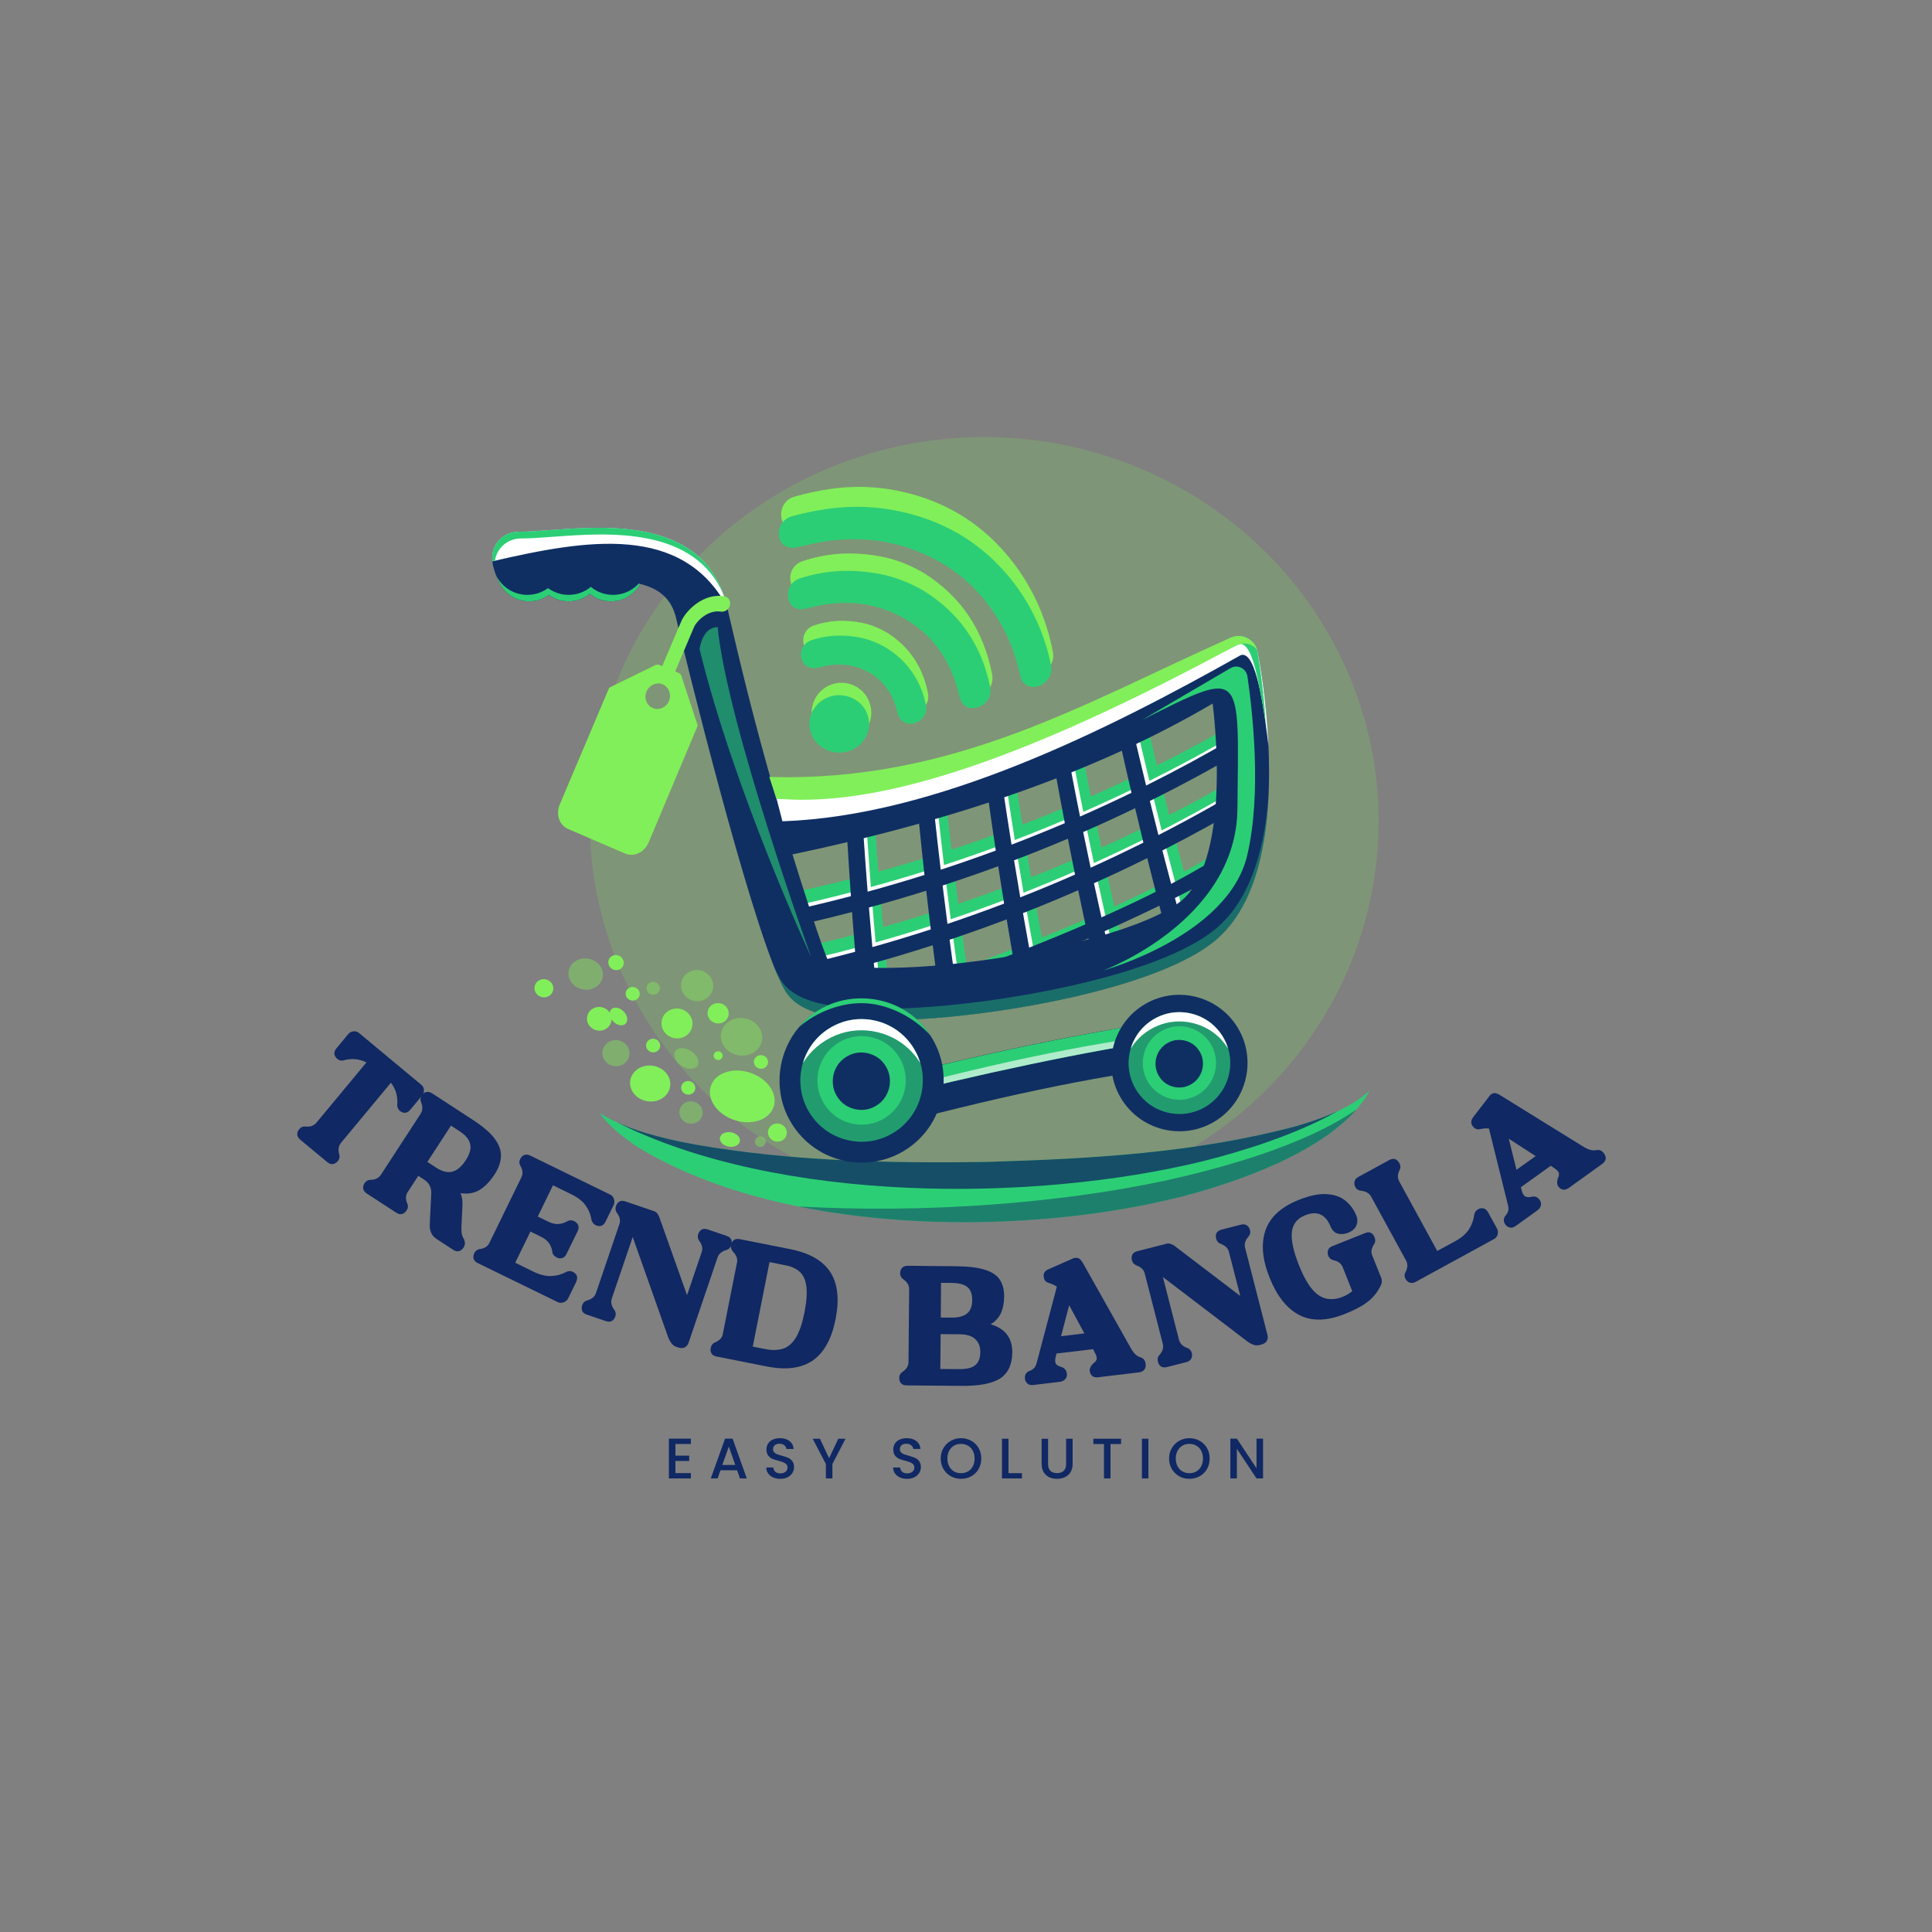 <svg xmlns="http://www.w3.org/2000/svg" xmlns:xlink="http://www.w3.org/1999/xlink" width="500" zoomAndPan="magnify" viewBox="0 0 375 375" height="500" preserveAspectRatio="xMidYMid meet" version="1.2"><rect x="0" y="0" width="375" height="375" fill="#808080" stroke="none"/><defs><clipPath id="40e554338a"><path d="M 114 84.828 L 267.664 84.828 L 267.664 234 L 114 234 Z M 114 84.828 "/></clipPath><clipPath id="d682dc474f"><path d="M 95.164 103 L 126 103 L 126 117 L 95.164 117 Z M 95.164 103 "/></clipPath><clipPath id="e8cc9b866c"><path d="M 95.164 102 L 247 102 L 247 199 L 95.164 199 Z M 95.164 102 "/></clipPath><clipPath id="8e9ef18cd3"><path d="M 95.164 102 L 142 102 L 142 118 L 95.164 118 Z M 95.164 102 "/></clipPath><clipPath id="20b41a8b00"><path d="M 95.164 102 L 141 102 L 141 116 L 95.164 116 Z M 95.164 102 "/></clipPath></defs><g id="405f054f3c"><g style="fill:#102863;fill-opacity:1;"><g transform="translate(53.442, 217.197)"><path style="stroke:none" d="M 16.25 -16.688 L 28.312 -6.656 C 28.656 -6.375 28.832 -6.031 28.844 -5.625 C 28.852 -5.219 28.738 -4.867 28.5 -4.578 L 26.219 -1.828 C 25.895 -1.43 25.551 -1.223 25.188 -1.203 C 24.82 -1.191 24.469 -1.328 24.125 -1.609 C 23.832 -1.859 23.676 -2.227 23.656 -2.719 C 23.727 -3.488 23.672 -4.227 23.484 -4.938 C 23.305 -5.645 22.957 -6.348 22.438 -7.047 L 12.734 4.641 C 12.223 5.266 12.129 6.062 12.453 7.031 C 12.516 7.445 12.406 7.828 12.125 8.172 C 11.844 8.504 11.531 8.695 11.188 8.75 C 10.844 8.812 10.469 8.68 10.062 8.359 L 4.844 4.016 C 4.469 3.703 4.27 3.363 4.25 3 C 4.238 2.633 4.375 2.285 4.656 1.953 C 4.938 1.609 5.297 1.441 5.734 1.453 C 6.723 1.578 7.473 1.328 7.984 0.703 L 17.688 -10.984 C 16.938 -11.348 16.191 -11.555 15.453 -11.609 C 14.711 -11.66 13.969 -11.582 13.219 -11.375 C 12.77 -11.281 12.383 -11.367 12.062 -11.641 C 11.719 -11.922 11.52 -12.238 11.469 -12.594 C 11.414 -12.957 11.551 -13.336 11.875 -13.734 L 14.156 -16.484 C 14.395 -16.773 14.719 -16.953 15.125 -17.016 C 15.531 -17.078 15.906 -16.969 16.25 -16.688 Z M 16.25 -16.688 "/></g></g><g style="fill:#102863;fill-opacity:1;"><g transform="translate(69.204, 230.372)"><path style="stroke:none" d="M 20.891 10.25 C 21.016 10.602 21.062 10.891 21.031 11.109 C 21 11.336 20.914 11.555 20.781 11.766 C 20.539 12.129 20.25 12.363 19.906 12.469 C 19.562 12.57 19.172 12.484 18.734 12.203 L 15.531 10.109 C 15.02 9.773 14.664 9.363 14.469 8.875 C 14.27 8.395 14.18 7.891 14.203 7.359 L 14.5 1.344 C 14.531 0.727 14.43 0.195 14.203 -0.25 C 13.984 -0.695 13.594 -1.102 13.031 -1.469 L 11.984 -2.141 L 9.922 1.016 C 9.484 1.691 9.484 2.488 9.922 3.406 C 10.035 3.801 9.969 4.188 9.719 4.562 C 9.477 4.926 9.188 5.16 8.844 5.266 C 8.508 5.367 8.125 5.281 7.688 5 L 2 1.297 C 1.594 1.035 1.359 0.723 1.297 0.359 C 1.234 -0.004 1.32 -0.367 1.562 -0.734 C 1.812 -1.109 2.156 -1.316 2.594 -1.359 C 3.582 -1.348 4.297 -1.68 4.734 -2.359 L 12.438 -14.188 C 12.863 -14.844 12.879 -15.629 12.484 -16.547 C 12.348 -16.973 12.395 -17.363 12.625 -17.719 C 12.863 -18.094 13.16 -18.32 13.516 -18.406 C 13.879 -18.5 14.266 -18.414 14.672 -18.156 L 22.562 -13.016 C 24.52 -11.742 25.93 -10.531 26.797 -9.375 C 27.66 -8.227 28.07 -7.086 28.031 -5.953 C 28 -4.816 27.586 -3.641 26.797 -2.422 C 25.898 -1.047 24.926 -0.039 23.875 0.594 C 22.832 1.227 21.602 1.438 20.188 1.219 C 20.469 1.906 20.594 2.66 20.562 3.484 L 20.359 7.75 C 20.336 8.375 20.363 8.852 20.438 9.188 C 20.52 9.52 20.672 9.875 20.891 10.25 Z M 21.188 -5.156 C 21.969 -6.344 22.258 -7.383 22.062 -8.281 C 21.875 -9.188 21.195 -10.02 20.031 -10.781 L 18.328 -11.891 L 13.75 -4.844 L 15.453 -3.734 C 16.617 -2.973 17.664 -2.711 18.594 -2.953 C 19.531 -3.203 20.395 -3.938 21.188 -5.156 Z M 21.188 -5.156 "/></g></g><g style="fill:#102863;fill-opacity:1;"><g transform="translate(90.598, 244.129)"><path style="stroke:none" d="M 17.656 8.609 L 2.156 1.047 C 1.707 0.828 1.43 0.539 1.328 0.188 C 1.234 -0.156 1.281 -0.52 1.469 -0.906 C 1.664 -1.312 1.977 -1.566 2.406 -1.672 C 3.383 -1.766 4.047 -2.164 4.391 -2.875 L 10.609 -15.625 C 10.953 -16.32 10.867 -17.098 10.359 -17.953 C 10.16 -18.348 10.16 -18.738 10.359 -19.125 C 10.547 -19.531 10.805 -19.801 11.141 -19.938 C 11.484 -20.082 11.879 -20.047 12.328 -19.828 L 27.828 -12.266 C 28.223 -12.078 28.473 -11.773 28.578 -11.359 C 28.691 -10.941 28.676 -10.578 28.531 -10.266 L 26.953 -7.047 C 26.723 -6.578 26.438 -6.289 26.094 -6.188 C 25.75 -6.094 25.379 -6.145 24.984 -6.344 C 24.629 -6.52 24.375 -6.836 24.219 -7.297 C 24.07 -8.328 23.695 -9.27 23.094 -10.125 C 22.488 -10.977 21.562 -11.707 20.312 -12.312 L 16.734 -14.062 L 13.781 -8 L 15.828 -7 C 16.535 -6.656 17.203 -6.504 17.828 -6.547 C 18.461 -6.598 19.078 -6.805 19.672 -7.172 C 20.047 -7.328 20.445 -7.301 20.875 -7.094 C 21.27 -6.895 21.523 -6.625 21.641 -6.281 C 21.754 -5.938 21.719 -5.566 21.531 -5.172 L 19.359 -0.734 C 19.172 -0.328 18.906 -0.066 18.562 0.047 C 18.219 0.172 17.848 0.133 17.453 -0.062 C 17.023 -0.27 16.754 -0.562 16.641 -0.938 C 16.566 -1.656 16.352 -2.27 16 -2.781 C 15.645 -3.301 15.113 -3.734 14.406 -4.078 L 12.359 -5.078 L 9.406 0.969 L 12.984 2.719 C 14.234 3.32 15.379 3.598 16.422 3.547 C 17.461 3.504 18.426 3.238 19.312 2.75 C 19.77 2.539 20.188 2.531 20.562 2.719 C 20.957 2.914 21.223 3.176 21.359 3.5 C 21.492 3.832 21.445 4.242 21.219 4.734 L 19.672 7.906 C 19.504 8.238 19.223 8.484 18.828 8.641 C 18.441 8.805 18.051 8.797 17.656 8.609 Z M 17.656 8.609 "/></g></g><g style="fill:#102863;fill-opacity:1;"><g transform="translate(111.667, 254.416)"><path style="stroke:none" d="M 25.703 -15.781 L 29.328 -14.547 C 29.805 -14.391 30.117 -14.145 30.266 -13.812 C 30.41 -13.477 30.41 -13.098 30.266 -12.672 C 30.129 -12.273 29.852 -11.992 29.438 -11.828 C 28.469 -11.578 27.859 -11.082 27.609 -10.344 L 21.969 6.266 C 21.832 6.641 21.586 6.922 21.234 7.109 C 20.891 7.297 20.41 7.285 19.797 7.078 C 19.297 6.91 18.926 6.672 18.688 6.359 C 18.457 6.047 18.25 5.676 18.062 5.25 L 11.141 -14.312 L 7.094 -2.406 C 6.832 -1.656 7.008 -0.883 7.625 -0.094 C 7.863 0.27 7.91 0.664 7.766 1.094 C 7.629 1.508 7.398 1.805 7.078 1.984 C 6.754 2.16 6.363 2.164 5.906 2 L 2.266 0.766 C 1.773 0.598 1.461 0.348 1.328 0.016 C 1.203 -0.305 1.207 -0.676 1.344 -1.094 C 1.488 -1.52 1.754 -1.805 2.141 -1.953 C 2.629 -2.078 3.023 -2.254 3.328 -2.484 C 3.641 -2.723 3.867 -3.047 4.016 -3.453 L 8.562 -16.828 C 8.695 -17.223 8.711 -17.602 8.609 -17.969 C 8.504 -18.344 8.297 -18.727 7.984 -19.125 C 7.785 -19.52 7.75 -19.906 7.875 -20.281 C 8.02 -20.707 8.242 -21.008 8.547 -21.188 C 8.848 -21.375 9.242 -21.383 9.734 -21.219 L 15.281 -19.328 C 15.531 -19.242 15.734 -19.102 15.891 -18.906 C 16.047 -18.707 16.176 -18.484 16.281 -18.234 L 21.688 -3.016 L 24.531 -11.391 C 24.664 -11.785 24.68 -12.164 24.578 -12.531 C 24.484 -12.906 24.281 -13.289 23.969 -13.688 C 23.758 -14.082 23.719 -14.469 23.844 -14.844 C 23.988 -15.27 24.211 -15.57 24.516 -15.75 C 24.828 -15.938 25.223 -15.945 25.703 -15.781 Z M 25.703 -15.781 "/></g></g><g style="fill:#102863;fill-opacity:1;"><g transform="translate(136.782, 262.845)"><path style="stroke:none" d="M 12.078 2.391 L 2.312 0.453 C 1.832 0.359 1.5 0.156 1.312 -0.156 C 1.125 -0.469 1.082 -0.836 1.188 -1.266 C 1.281 -1.703 1.508 -2.023 1.875 -2.234 C 2.344 -2.41 2.711 -2.633 2.984 -2.906 C 3.266 -3.176 3.441 -3.516 3.516 -3.922 L 6.281 -17.844 C 6.414 -18.57 6.117 -19.297 5.391 -20.016 C 5.141 -20.379 5.051 -20.758 5.125 -21.156 C 5.188 -21.594 5.363 -21.922 5.656 -22.141 C 5.945 -22.359 6.332 -22.422 6.812 -22.328 L 16.578 -20.391 C 20.328 -19.648 22.926 -18.164 24.375 -15.938 C 25.82 -13.707 26.164 -10.664 25.406 -6.812 C 24.645 -2.977 23.172 -0.301 20.984 1.219 C 18.797 2.738 15.828 3.129 12.078 2.391 Z M 12.578 -17.875 L 9.328 -1.469 L 11.688 -1 C 13.062 -0.727 14.242 -0.754 15.234 -1.078 C 16.223 -1.41 17.051 -2.133 17.719 -3.25 C 18.395 -4.375 18.941 -5.984 19.359 -8.078 C 19.773 -10.203 19.898 -11.883 19.734 -13.125 C 19.578 -14.375 19.16 -15.316 18.484 -15.953 C 17.805 -16.586 16.875 -17.02 15.688 -17.25 Z M 12.578 -17.875 "/></g></g><g style="fill:#102863;fill-opacity:1;"><g transform="translate(161.933, 267.446)"><path style="stroke:none" d=""/></g></g><g style="fill:#102863;fill-opacity:1;"><g transform="translate(173.607, 268.888)"><path style="stroke:none" d="M 18.672 -11.844 C 21.492 -11.031 22.895 -9.203 22.875 -6.359 C 22.852 -4.047 22.082 -2.379 20.562 -1.359 C 19.039 -0.348 16.508 0.141 12.969 0.109 L 2.391 0.016 C 1.898 0.016 1.531 -0.117 1.281 -0.391 C 1.039 -0.66 0.926 -1.016 0.938 -1.453 C 0.938 -1.898 1.109 -2.258 1.453 -2.531 C 2.297 -3.062 2.723 -3.719 2.734 -4.5 L 2.859 -18.688 C 2.859 -19.445 2.445 -20.102 1.625 -20.656 C 1.281 -20.945 1.109 -21.301 1.109 -21.719 C 1.117 -22.164 1.242 -22.523 1.484 -22.797 C 1.734 -23.066 2.102 -23.203 2.594 -23.203 L 12.031 -23.109 C 14.363 -23.086 16.211 -22.859 17.578 -22.422 C 18.941 -21.992 19.906 -21.348 20.469 -20.484 C 21.031 -19.617 21.305 -18.523 21.297 -17.203 C 21.285 -15.973 21.078 -14.91 20.672 -14.016 C 20.273 -13.129 19.609 -12.406 18.672 -11.844 Z M 11.109 -19.875 L 9.047 -19.891 L 9 -13.156 L 11.062 -13.141 C 12.438 -13.129 13.453 -13.398 14.109 -13.953 C 14.766 -14.504 15.094 -15.359 15.094 -16.516 C 15.113 -17.691 14.805 -18.539 14.172 -19.062 C 13.535 -19.594 12.516 -19.863 11.109 -19.875 Z M 8.906 -3.172 L 12.594 -3.141 C 14.039 -3.129 15.078 -3.391 15.703 -3.922 C 16.336 -4.453 16.66 -5.285 16.672 -6.422 C 16.68 -7.492 16.359 -8.336 15.703 -8.953 C 15.047 -9.578 14.031 -9.895 12.656 -9.906 L 8.969 -9.938 Z M 8.906 -3.172 "/></g></g><g style="fill:#102863;fill-opacity:1;"><g transform="translate(198.729, 269.046)"><path style="stroke:none" d="M 22.781 -5.547 C 23.281 -5.336 23.566 -4.926 23.641 -4.312 C 23.691 -3.832 23.598 -3.453 23.359 -3.172 C 23.117 -2.891 22.785 -2.723 22.359 -2.672 L 14.406 -1.719 C 13.977 -1.664 13.613 -1.738 13.312 -1.938 C 13.02 -2.145 12.844 -2.5 12.781 -3 C 12.727 -3.414 12.969 -3.895 13.5 -4.438 C 13.77 -4.594 13.969 -4.816 14.094 -5.109 C 14.219 -5.41 14.125 -5.852 13.812 -6.438 L 13.438 -7.172 L 6.328 -6.328 L 6.219 -5.828 C 6.039 -5.18 6.031 -4.703 6.188 -4.391 C 6.352 -4.078 6.734 -3.848 7.328 -3.703 C 7.598 -3.609 7.82 -3.461 8 -3.266 C 8.188 -3.078 8.305 -2.773 8.359 -2.359 C 8.398 -1.984 8.297 -1.648 8.047 -1.359 C 7.797 -1.066 7.422 -0.891 6.922 -0.828 L 1.828 -0.219 C 1.316 -0.156 0.926 -0.258 0.656 -0.531 C 0.395 -0.801 0.25 -1.086 0.219 -1.391 C 0.125 -2.148 0.414 -2.672 1.094 -2.953 C 1.426 -3.066 1.711 -3.238 1.953 -3.469 C 2.203 -3.707 2.395 -4.109 2.531 -4.672 L 6.406 -19.297 C 6.082 -19.523 5.766 -19.695 5.453 -19.812 C 5.141 -19.938 4.859 -20.035 4.609 -20.109 C 4.16 -20.297 3.906 -20.688 3.844 -21.281 C 3.801 -21.582 3.863 -21.859 4.031 -22.109 C 4.195 -22.359 4.438 -22.547 4.75 -22.672 L 9.281 -24.672 C 9.395 -24.734 9.5 -24.781 9.594 -24.812 C 9.695 -24.852 9.797 -24.879 9.891 -24.891 C 10.305 -24.941 10.625 -24.867 10.844 -24.672 C 11.07 -24.484 11.25 -24.273 11.375 -24.047 L 20.656 -7.562 C 21.031 -6.883 21.379 -6.406 21.703 -6.125 C 22.023 -5.844 22.383 -5.648 22.781 -5.547 Z M 8.797 -15.703 L 7.219 -9.688 L 11.75 -10.234 Z M 8.797 -15.703 "/></g></g><g style="fill:#102863;fill-opacity:1;"><g transform="translate(224.215, 265.933)"><path style="stroke:none" d="M 12.891 -27.266 L 16.609 -28.219 C 17.086 -28.344 17.477 -28.301 17.781 -28.094 C 18.094 -27.895 18.305 -27.578 18.422 -27.141 C 18.523 -26.742 18.445 -26.363 18.188 -26 C 17.508 -25.258 17.266 -24.516 17.453 -23.766 L 21.812 -6.766 C 21.906 -6.379 21.859 -6.008 21.672 -5.656 C 21.484 -5.312 21.078 -5.062 20.453 -4.906 C 19.93 -4.77 19.488 -4.766 19.125 -4.891 C 18.758 -5.023 18.383 -5.223 18 -5.484 L 1.5 -18.062 L 4.625 -5.891 C 4.82 -5.109 5.395 -4.562 6.344 -4.25 C 6.738 -4.07 6.992 -3.766 7.109 -3.328 C 7.211 -2.898 7.176 -2.523 7 -2.203 C 6.832 -1.891 6.516 -1.672 6.047 -1.547 L 2.312 -0.594 C 1.82 -0.469 1.426 -0.504 1.125 -0.703 C 0.832 -0.91 0.633 -1.227 0.531 -1.656 C 0.414 -2.094 0.484 -2.477 0.734 -2.812 C 1.066 -3.176 1.301 -3.539 1.438 -3.906 C 1.57 -4.27 1.586 -4.664 1.484 -5.094 L -2.031 -18.781 C -2.133 -19.176 -2.332 -19.5 -2.625 -19.75 C -2.914 -20 -3.297 -20.207 -3.766 -20.375 C -4.16 -20.602 -4.406 -20.906 -4.5 -21.281 C -4.613 -21.719 -4.586 -22.094 -4.422 -22.406 C -4.266 -22.727 -3.941 -22.953 -3.453 -23.078 L 2.219 -24.531 C 2.488 -24.594 2.738 -24.582 2.969 -24.5 C 3.207 -24.426 3.438 -24.32 3.656 -24.188 L 16.516 -14.391 L 14.312 -22.969 C 14.207 -23.363 14.008 -23.688 13.719 -23.938 C 13.426 -24.188 13.047 -24.395 12.578 -24.562 C 12.18 -24.789 11.938 -25.094 11.844 -25.469 C 11.727 -25.906 11.75 -26.281 11.906 -26.594 C 12.07 -26.914 12.398 -27.141 12.891 -27.266 Z M 12.891 -27.266 "/></g></g><g style="fill:#102863;fill-opacity:1;"><g transform="translate(249.81, 259.234)"><path style="stroke:none" d="M 8.844 -17.375 L 15.141 -19.891 C 15.617 -20.086 16.008 -20.098 16.312 -19.922 C 16.613 -19.754 16.844 -19.469 17 -19.062 C 17.164 -18.645 17.164 -18.258 17 -17.906 C 16.719 -17.5 16.531 -17.102 16.438 -16.719 C 16.344 -16.344 16.375 -15.961 16.531 -15.578 L 18.281 -11.219 C 18.438 -10.812 18.441 -10.383 18.297 -9.938 C 17.984 -9.238 17.57 -8.566 17.062 -7.922 C 16.551 -7.273 15.836 -6.645 14.922 -6.031 C 14.004 -5.426 12.766 -4.812 11.203 -4.188 C 7.723 -2.801 4.773 -2.738 2.359 -4 C -0.047 -5.258 -1.957 -7.664 -3.375 -11.219 C -4.801 -14.77 -5.07 -17.832 -4.188 -20.406 C -3.312 -22.988 -1.148 -24.969 2.297 -26.344 C 4.391 -27.176 6.18 -27.547 7.672 -27.453 C 9.172 -27.367 10.391 -26.945 11.328 -26.188 C 12.273 -25.426 12.977 -24.469 13.438 -23.312 C 13.719 -22.625 13.723 -21.973 13.453 -21.359 C 13.191 -20.742 12.66 -20.273 11.859 -19.953 C 11.129 -19.672 10.453 -19.617 9.828 -19.797 C 9.203 -19.973 8.723 -20.473 8.391 -21.297 C 7.973 -22.336 7.359 -23.062 6.547 -23.469 C 5.742 -23.875 4.727 -23.832 3.5 -23.344 C 1.969 -22.727 1.113 -21.645 0.938 -20.094 C 0.758 -18.539 1.238 -16.348 2.375 -13.516 C 3.5 -10.691 4.738 -8.805 6.094 -7.859 C 7.457 -6.922 9.035 -6.812 10.828 -7.531 C 11.211 -7.688 11.555 -7.859 11.859 -8.047 C 12.16 -8.242 12.426 -8.438 12.656 -8.625 L 10.766 -13.375 C 10.461 -14.051 9.836 -14.477 8.891 -14.656 C 8.461 -14.812 8.172 -15.082 8.016 -15.469 C 7.859 -15.875 7.844 -16.25 7.969 -16.594 C 8.094 -16.938 8.383 -17.195 8.844 -17.375 Z M 8.844 -17.375 "/></g></g><g style="fill:#102863;fill-opacity:1;"><g transform="translate(272.698, 249.95)"><path style="stroke:none" d="M 17.266 -9.438 L 2.141 -1.172 C 1.703 -0.93 1.305 -0.867 0.953 -0.984 C 0.598 -1.098 0.316 -1.344 0.109 -1.719 C -0.117 -2.133 -0.133 -2.539 0.062 -2.938 C 0.539 -3.812 0.598 -4.582 0.234 -5.25 L -6.547 -17.656 C -6.93 -18.363 -7.625 -18.758 -8.625 -18.844 C -9.07 -18.906 -9.398 -19.129 -9.609 -19.516 C -9.816 -19.898 -9.875 -20.273 -9.781 -20.641 C -9.688 -21.004 -9.422 -21.305 -8.984 -21.547 L -3.078 -24.766 C -2.598 -25.023 -2.195 -25.086 -1.875 -24.953 C -1.551 -24.816 -1.285 -24.555 -1.078 -24.172 C -0.867 -23.785 -0.828 -23.406 -0.953 -23.031 C -1.441 -22.145 -1.492 -21.348 -1.109 -20.641 L 6.266 -7.141 L 9.75 -9.031 C 10.988 -9.707 11.883 -10.484 12.438 -11.359 C 12.988 -12.234 13.328 -13.176 13.453 -14.188 C 13.555 -14.664 13.797 -15.008 14.172 -15.219 C 14.547 -15.426 14.906 -15.488 15.25 -15.406 C 15.602 -15.332 15.91 -15.055 16.172 -14.578 L 17.875 -11.484 C 18.051 -11.16 18.094 -10.789 18 -10.375 C 17.906 -9.957 17.66 -9.645 17.266 -9.438 Z M 17.266 -9.438 "/></g></g><g style="fill:#102863;fill-opacity:1;"><g transform="translate(292.694, 239.038)"><path style="stroke:none" d="M 17.297 -15.828 C 17.836 -15.879 18.285 -15.656 18.641 -15.156 C 18.93 -14.758 19.035 -14.383 18.953 -14.031 C 18.867 -13.676 18.648 -13.375 18.297 -13.125 L 11.797 -8.453 C 11.441 -8.203 11.086 -8.094 10.734 -8.125 C 10.379 -8.156 10.051 -8.375 9.75 -8.781 C 9.508 -9.125 9.488 -9.656 9.688 -10.375 C 9.863 -10.656 9.93 -10.953 9.891 -11.266 C 9.848 -11.586 9.551 -11.93 9 -12.297 L 8.312 -12.766 L 2.5 -8.594 L 2.641 -8.109 C 2.785 -7.461 3.004 -7.039 3.297 -6.844 C 3.598 -6.645 4.047 -6.613 4.641 -6.75 C 4.93 -6.812 5.195 -6.801 5.438 -6.719 C 5.688 -6.645 5.93 -6.441 6.172 -6.109 C 6.398 -5.797 6.473 -5.445 6.391 -5.062 C 6.316 -4.688 6.07 -4.352 5.656 -4.062 L 1.5 -1.078 C 1.07 -0.773 0.68 -0.676 0.328 -0.781 C -0.023 -0.883 -0.297 -1.066 -0.484 -1.328 C -0.922 -1.941 -0.91 -2.535 -0.453 -3.109 C -0.211 -3.367 -0.047 -3.66 0.047 -3.984 C 0.141 -4.316 0.109 -4.758 -0.047 -5.312 L -3.688 -20 C -4.082 -20.039 -4.441 -20.035 -4.766 -19.984 C -5.098 -19.941 -5.395 -19.895 -5.656 -19.844 C -6.133 -19.801 -6.547 -20.02 -6.891 -20.5 C -7.066 -20.758 -7.141 -21.035 -7.109 -21.328 C -7.086 -21.617 -6.977 -21.895 -6.781 -22.156 L -3.75 -26.094 C -3.676 -26.207 -3.609 -26.301 -3.547 -26.375 C -3.484 -26.457 -3.41 -26.531 -3.328 -26.594 C -2.992 -26.832 -2.68 -26.914 -2.391 -26.844 C -2.098 -26.781 -1.844 -26.676 -1.625 -26.531 L 14.453 -16.578 C 15.098 -16.172 15.633 -15.922 16.062 -15.828 C 16.488 -15.734 16.898 -15.734 17.297 -15.828 Z M 0.156 -18.016 L 1.656 -11.984 L 5.375 -14.641 Z M 0.156 -18.016 "/></g></g><g style="fill:#102863;fill-opacity:1;"><g transform="translate(313.017, 224.027)"><path style="stroke:none" d=""/></g></g><g style="fill:#102863;fill-opacity:1;"><g transform="translate(129.004, 286.961)"><path style="stroke:none" d="M 2.094 -6.688 L 2.094 -4.422 L 4.766 -4.422 L 4.766 -3.391 L 2.094 -3.391 L 2.094 -1.031 L 5.094 -1.031 L 5.094 0 L 0.828 0 L 0.828 -7.719 L 5.094 -7.719 L 5.094 -6.688 Z M 2.094 -6.688 "/></g></g><g style="fill:#102863;fill-opacity:1;"><g transform="translate(137.59, 286.961)"><path style="stroke:none" d="M 5.484 -1.578 L 2.25 -1.578 L 1.703 0 L 0.375 0 L 3.141 -7.719 L 4.609 -7.719 L 7.359 0 L 6.031 0 Z M 5.125 -2.609 L 3.875 -6.188 L 2.609 -2.609 Z M 5.125 -2.609 "/></g></g><g style="fill:#102863;fill-opacity:1;"><g transform="translate(148.095, 286.961)"><path style="stroke:none" d="M 3.375 0.078 C 2.852 0.078 2.383 -0.008 1.969 -0.188 C 1.562 -0.375 1.238 -0.633 1 -0.969 C 0.758 -1.301 0.641 -1.688 0.641 -2.125 L 2 -2.125 C 2.031 -1.789 2.16 -1.516 2.391 -1.297 C 2.617 -1.086 2.945 -0.984 3.375 -0.984 C 3.812 -0.984 4.148 -1.086 4.391 -1.297 C 4.641 -1.516 4.766 -1.789 4.766 -2.125 C 4.766 -2.375 4.688 -2.582 4.531 -2.75 C 4.375 -2.914 4.18 -3.039 3.953 -3.125 C 3.734 -3.219 3.426 -3.316 3.031 -3.422 C 2.531 -3.547 2.117 -3.676 1.797 -3.812 C 1.484 -3.957 1.219 -4.172 1 -4.453 C 0.781 -4.742 0.672 -5.129 0.672 -5.609 C 0.672 -6.055 0.781 -6.445 1 -6.781 C 1.219 -7.113 1.523 -7.367 1.922 -7.547 C 2.328 -7.723 2.789 -7.812 3.312 -7.812 C 4.062 -7.812 4.676 -7.625 5.156 -7.25 C 5.633 -6.875 5.898 -6.363 5.953 -5.719 L 4.547 -5.719 C 4.523 -6 4.391 -6.238 4.141 -6.438 C 3.898 -6.633 3.582 -6.734 3.188 -6.734 C 2.82 -6.734 2.523 -6.641 2.297 -6.453 C 2.066 -6.266 1.953 -6 1.953 -5.656 C 1.953 -5.414 2.023 -5.219 2.172 -5.062 C 2.316 -4.914 2.5 -4.797 2.719 -4.703 C 2.938 -4.617 3.238 -4.523 3.625 -4.422 C 4.133 -4.285 4.551 -4.145 4.875 -4 C 5.195 -3.863 5.469 -3.648 5.688 -3.359 C 5.914 -3.066 6.031 -2.676 6.031 -2.188 C 6.031 -1.789 5.926 -1.422 5.719 -1.078 C 5.508 -0.734 5.203 -0.453 4.797 -0.234 C 4.391 -0.023 3.914 0.078 3.375 0.078 Z M 3.375 0.078 "/></g></g><g style="fill:#102863;fill-opacity:1;"><g transform="translate(157.569, 286.961)"><path style="stroke:none" d="M 6.547 -7.703 L 4 -2.797 L 4 0 L 2.734 0 L 2.734 -2.797 L 0.172 -7.703 L 1.578 -7.703 L 3.359 -3.922 L 5.141 -7.703 Z M 6.547 -7.703 "/></g></g><g style="fill:#102863;fill-opacity:1;"><g transform="translate(167.054, 286.961)"><path style="stroke:none" d=""/></g></g><g style="fill:#102863;fill-opacity:1;"><g transform="translate(172.712, 286.961)"><path style="stroke:none" d="M 3.375 0.078 C 2.852 0.078 2.383 -0.008 1.969 -0.188 C 1.562 -0.375 1.238 -0.633 1 -0.969 C 0.758 -1.301 0.641 -1.688 0.641 -2.125 L 2 -2.125 C 2.031 -1.789 2.16 -1.516 2.391 -1.297 C 2.617 -1.086 2.945 -0.984 3.375 -0.984 C 3.812 -0.984 4.148 -1.086 4.391 -1.297 C 4.641 -1.516 4.766 -1.789 4.766 -2.125 C 4.766 -2.375 4.688 -2.582 4.531 -2.75 C 4.375 -2.914 4.18 -3.039 3.953 -3.125 C 3.734 -3.219 3.426 -3.316 3.031 -3.422 C 2.531 -3.547 2.117 -3.676 1.797 -3.812 C 1.484 -3.957 1.219 -4.172 1 -4.453 C 0.781 -4.742 0.672 -5.129 0.672 -5.609 C 0.672 -6.055 0.781 -6.445 1 -6.781 C 1.219 -7.113 1.523 -7.367 1.922 -7.547 C 2.328 -7.723 2.789 -7.812 3.312 -7.812 C 4.062 -7.812 4.676 -7.625 5.156 -7.25 C 5.633 -6.875 5.898 -6.363 5.953 -5.719 L 4.547 -5.719 C 4.523 -6 4.391 -6.238 4.141 -6.438 C 3.898 -6.633 3.582 -6.734 3.188 -6.734 C 2.82 -6.734 2.523 -6.641 2.297 -6.453 C 2.066 -6.266 1.953 -6 1.953 -5.656 C 1.953 -5.414 2.023 -5.219 2.172 -5.062 C 2.316 -4.914 2.5 -4.797 2.719 -4.703 C 2.938 -4.617 3.238 -4.523 3.625 -4.422 C 4.133 -4.285 4.551 -4.145 4.875 -4 C 5.195 -3.863 5.469 -3.648 5.688 -3.359 C 5.914 -3.066 6.031 -2.676 6.031 -2.188 C 6.031 -1.789 5.926 -1.422 5.719 -1.078 C 5.508 -0.734 5.203 -0.453 4.797 -0.234 C 4.391 -0.023 3.914 0.078 3.375 0.078 Z M 3.375 0.078 "/></g></g><g style="fill:#102863;fill-opacity:1;"><g transform="translate(182.185, 286.961)"><path style="stroke:none" d="M 4.344 0.078 C 3.625 0.078 2.961 -0.086 2.359 -0.422 C 1.766 -0.766 1.289 -1.234 0.938 -1.828 C 0.582 -2.43 0.406 -3.113 0.406 -3.875 C 0.406 -4.625 0.582 -5.297 0.938 -5.891 C 1.289 -6.492 1.766 -6.961 2.359 -7.297 C 2.961 -7.641 3.625 -7.812 4.344 -7.812 C 5.07 -7.812 5.738 -7.641 6.344 -7.297 C 6.945 -6.961 7.422 -6.492 7.766 -5.891 C 8.109 -5.297 8.281 -4.625 8.281 -3.875 C 8.281 -3.113 8.109 -2.43 7.766 -1.828 C 7.422 -1.234 6.945 -0.766 6.344 -0.422 C 5.738 -0.086 5.07 0.078 4.344 0.078 Z M 4.344 -1.016 C 4.852 -1.016 5.305 -1.129 5.703 -1.359 C 6.109 -1.598 6.422 -1.93 6.641 -2.359 C 6.867 -2.797 6.984 -3.301 6.984 -3.875 C 6.984 -4.438 6.867 -4.93 6.641 -5.359 C 6.422 -5.797 6.109 -6.129 5.703 -6.359 C 5.305 -6.586 4.852 -6.703 4.344 -6.703 C 3.832 -6.703 3.379 -6.586 2.984 -6.359 C 2.586 -6.129 2.273 -5.797 2.047 -5.359 C 1.816 -4.93 1.703 -4.438 1.703 -3.875 C 1.703 -3.301 1.816 -2.797 2.047 -2.359 C 2.273 -1.93 2.586 -1.598 2.984 -1.359 C 3.379 -1.129 3.832 -1.016 4.344 -1.016 Z M 4.344 -1.016 "/></g></g><g style="fill:#102863;fill-opacity:1;"><g transform="translate(193.655, 286.961)"><path style="stroke:none" d="M 2.094 -1.016 L 4.703 -1.016 L 4.703 0 L 0.828 0 L 0.828 -7.703 L 2.094 -7.703 Z M 2.094 -1.016 "/></g></g><g style="fill:#102863;fill-opacity:1;"><g transform="translate(201.354, 286.961)"><path style="stroke:none" d="M 2.078 -7.703 L 2.078 -2.797 C 2.078 -2.211 2.227 -1.77 2.531 -1.469 C 2.844 -1.176 3.273 -1.031 3.828 -1.031 C 4.379 -1.031 4.805 -1.176 5.109 -1.469 C 5.422 -1.77 5.578 -2.211 5.578 -2.797 L 5.578 -7.703 L 6.844 -7.703 L 6.844 -2.812 C 6.844 -2.188 6.707 -1.656 6.438 -1.219 C 6.164 -0.781 5.797 -0.453 5.328 -0.234 C 4.867 -0.023 4.363 0.078 3.812 0.078 C 3.258 0.078 2.754 -0.023 2.297 -0.234 C 1.848 -0.453 1.488 -0.781 1.219 -1.219 C 0.957 -1.656 0.828 -2.188 0.828 -2.812 L 0.828 -7.703 Z M 2.078 -7.703 "/></g></g><g style="fill:#102863;fill-opacity:1;"><g transform="translate(211.782, 286.961)"><path style="stroke:none" d="M 5.812 -7.703 L 5.812 -6.672 L 3.766 -6.672 L 3.766 0 L 2.5 0 L 2.5 -6.672 L 0.438 -6.672 L 0.438 -7.703 Z M 5.812 -7.703 "/></g></g><g style="fill:#102863;fill-opacity:1;"><g transform="translate(220.812, 286.961)"><path style="stroke:none" d="M 2.094 -7.703 L 2.094 0 L 0.828 0 L 0.828 -7.703 Z M 2.094 -7.703 "/></g></g><g style="fill:#102863;fill-opacity:1;"><g transform="translate(226.514, 286.961)"><path style="stroke:none" d="M 4.344 0.078 C 3.625 0.078 2.961 -0.086 2.359 -0.422 C 1.766 -0.766 1.289 -1.234 0.938 -1.828 C 0.582 -2.43 0.406 -3.113 0.406 -3.875 C 0.406 -4.625 0.582 -5.297 0.938 -5.891 C 1.289 -6.492 1.766 -6.961 2.359 -7.297 C 2.961 -7.641 3.625 -7.812 4.344 -7.812 C 5.07 -7.812 5.738 -7.641 6.344 -7.297 C 6.945 -6.961 7.422 -6.492 7.766 -5.891 C 8.109 -5.297 8.281 -4.625 8.281 -3.875 C 8.281 -3.113 8.109 -2.43 7.766 -1.828 C 7.422 -1.234 6.945 -0.766 6.344 -0.422 C 5.738 -0.086 5.07 0.078 4.344 0.078 Z M 4.344 -1.016 C 4.852 -1.016 5.305 -1.129 5.703 -1.359 C 6.109 -1.598 6.422 -1.93 6.641 -2.359 C 6.867 -2.797 6.984 -3.301 6.984 -3.875 C 6.984 -4.438 6.867 -4.93 6.641 -5.359 C 6.422 -5.797 6.109 -6.129 5.703 -6.359 C 5.305 -6.586 4.852 -6.703 4.344 -6.703 C 3.832 -6.703 3.379 -6.586 2.984 -6.359 C 2.586 -6.129 2.273 -5.797 2.047 -5.359 C 1.816 -4.93 1.703 -4.438 1.703 -3.875 C 1.703 -3.301 1.816 -2.797 2.047 -2.359 C 2.273 -1.93 2.586 -1.598 2.984 -1.359 C 3.379 -1.129 3.832 -1.016 4.344 -1.016 Z M 4.344 -1.016 "/></g></g><g style="fill:#102863;fill-opacity:1;"><g transform="translate(237.984, 286.961)"><path style="stroke:none" d="M 7.172 0 L 5.906 0 L 2.094 -5.75 L 2.094 0 L 0.828 0 L 0.828 -7.719 L 2.094 -7.719 L 5.906 -1.969 L 5.906 -7.719 L 7.172 -7.719 Z M 7.172 0 "/></g></g><g clip-rule="nonzero" clip-path="url(#40e554338a)"><path style=" stroke:none;fill-rule:nonzero;fill:#81ef59;fill-opacity:0.2;" d="M 267.586 159.41 C 267.586 160.633 267.555 161.852 267.492 163.07 C 267.43 164.289 267.34 165.508 267.215 166.723 C 267.094 167.938 266.941 169.148 266.758 170.355 C 266.574 171.562 266.359 172.766 266.113 173.961 C 265.871 175.16 265.594 176.352 265.289 177.535 C 264.988 178.719 264.652 179.895 264.289 181.062 C 263.926 182.23 263.531 183.391 263.109 184.539 C 262.688 185.688 262.238 186.824 261.758 187.953 C 261.277 189.082 260.77 190.195 260.234 191.301 C 259.699 192.402 259.137 193.492 258.547 194.57 C 257.953 195.645 257.336 196.707 256.691 197.754 C 256.047 198.801 255.379 199.832 254.684 200.848 C 253.988 201.863 253.266 202.859 252.52 203.84 C 251.773 204.82 251 205.781 250.207 206.727 C 249.41 207.672 248.594 208.594 247.754 209.5 C 246.91 210.402 246.047 211.285 245.16 212.148 C 244.277 213.012 243.367 213.855 242.441 214.676 C 241.512 215.492 240.562 216.289 239.594 217.066 C 238.625 217.84 237.637 218.59 236.633 219.316 C 235.625 220.043 234.602 220.746 233.559 221.426 C 232.52 222.102 231.461 222.758 230.387 223.383 C 229.309 224.012 228.219 224.613 227.117 225.188 C 226.012 225.762 224.891 226.312 223.758 226.832 C 222.625 227.355 221.48 227.852 220.324 228.316 C 219.168 228.785 217.996 229.223 216.816 229.633 C 215.637 230.047 214.449 230.43 213.25 230.781 C 212.051 231.137 210.844 231.461 209.629 231.758 C 208.414 232.055 207.191 232.324 205.961 232.562 C 204.734 232.801 203.5 233.008 202.258 233.188 C 201.02 233.367 199.777 233.516 198.531 233.637 C 197.281 233.754 196.035 233.844 194.781 233.906 C 193.531 233.965 192.277 233.996 191.027 233.996 C 189.773 233.996 188.52 233.965 187.27 233.906 C 186.016 233.844 184.77 233.754 183.52 233.637 C 182.273 233.516 181.031 233.367 179.793 233.188 C 178.551 233.008 177.32 232.801 176.09 232.562 C 174.859 232.324 173.637 232.055 172.422 231.758 C 171.207 231.461 170 231.137 168.801 230.781 C 167.602 230.43 166.414 230.047 165.234 229.633 C 164.055 229.223 162.887 228.785 161.727 228.316 C 160.57 227.852 159.426 227.355 158.293 226.832 C 157.16 226.312 156.039 225.762 154.938 225.188 C 153.832 224.613 152.742 224.012 151.668 223.383 C 150.59 222.758 149.531 222.102 148.492 221.426 C 147.449 220.746 146.426 220.043 145.418 219.316 C 144.414 218.59 143.426 217.84 142.457 217.066 C 141.488 216.289 140.539 215.492 139.613 214.676 C 138.684 213.855 137.777 213.012 136.891 212.148 C 136.004 211.285 135.141 210.402 134.297 209.5 C 133.457 208.594 132.641 207.672 131.844 206.727 C 131.051 205.781 130.277 204.82 129.531 203.84 C 128.785 202.859 128.066 201.863 127.367 200.848 C 126.672 199.832 126.004 198.801 125.359 197.754 C 124.715 196.707 124.098 195.645 123.508 194.57 C 122.914 193.492 122.352 192.402 121.816 191.301 C 121.281 190.195 120.773 189.082 120.293 187.953 C 119.812 186.824 119.363 185.688 118.941 184.539 C 118.52 183.391 118.125 182.23 117.762 181.062 C 117.398 179.895 117.066 178.719 116.762 177.535 C 116.457 176.352 116.18 175.16 115.938 173.961 C 115.691 172.766 115.48 171.562 115.293 170.355 C 115.109 169.148 114.957 167.938 114.836 166.723 C 114.711 165.508 114.621 164.289 114.559 163.07 C 114.496 161.852 114.465 160.633 114.465 159.41 C 114.465 158.191 114.496 156.973 114.559 155.754 C 114.621 154.531 114.711 153.316 114.836 152.102 C 114.957 150.887 115.109 149.676 115.293 148.469 C 115.48 147.262 115.691 146.059 115.938 144.863 C 116.18 143.664 116.457 142.473 116.762 141.289 C 117.066 140.105 117.398 138.93 117.762 137.762 C 118.125 136.594 118.52 135.434 118.941 134.285 C 119.363 133.137 119.812 131.996 120.293 130.871 C 120.773 129.742 121.281 128.629 121.816 127.523 C 122.352 126.422 122.914 125.332 123.508 124.254 C 124.098 123.176 124.715 122.117 125.359 121.07 C 126.004 120.023 126.672 118.992 127.367 117.977 C 128.066 116.961 128.785 115.965 129.531 114.984 C 130.277 114.004 131.051 113.039 131.844 112.098 C 132.641 111.152 133.457 110.23 134.297 109.324 C 135.141 108.422 136.004 107.535 136.891 106.676 C 137.777 105.812 138.684 104.969 139.613 104.148 C 140.539 103.328 141.488 102.531 142.457 101.758 C 143.426 100.984 144.414 100.234 145.418 99.508 C 146.426 98.777 147.449 98.078 148.492 97.398 C 149.531 96.719 150.59 96.066 151.668 95.441 C 152.742 94.812 153.832 94.211 154.938 93.637 C 156.039 93.059 157.16 92.512 158.293 91.988 C 159.426 91.469 160.57 90.973 161.727 90.508 C 162.887 90.039 164.055 89.602 165.234 89.188 C 166.414 88.777 167.602 88.395 168.801 88.039 C 170 87.688 171.207 87.359 172.422 87.062 C 173.637 86.77 174.859 86.5 176.09 86.262 C 177.32 86.023 178.551 85.816 179.793 85.637 C 181.031 85.457 182.273 85.309 183.52 85.188 C 184.77 85.07 186.016 84.98 187.27 84.918 C 188.52 84.859 189.773 84.828 191.027 84.828 C 192.277 84.828 193.531 84.859 194.781 84.918 C 196.035 84.98 197.281 85.07 198.531 85.188 C 199.777 85.309 201.02 85.457 202.258 85.637 C 203.5 85.816 204.734 86.023 205.961 86.262 C 207.191 86.5 208.414 86.77 209.629 87.062 C 210.844 87.359 212.051 87.688 213.25 88.039 C 214.449 88.395 215.637 88.777 216.816 89.188 C 217.996 89.602 219.168 90.039 220.324 90.508 C 221.48 90.973 222.625 91.469 223.758 91.988 C 224.891 92.512 226.012 93.059 227.117 93.637 C 228.219 94.211 229.309 94.812 230.387 95.441 C 231.461 96.066 232.52 96.719 233.559 97.398 C 234.602 98.078 235.625 98.777 236.633 99.508 C 237.637 100.234 238.625 100.984 239.594 101.758 C 240.562 102.531 241.512 103.328 242.441 104.148 C 243.367 104.969 244.277 105.812 245.16 106.676 C 246.047 107.535 246.91 108.422 247.754 109.324 C 248.594 110.23 249.41 111.152 250.207 112.098 C 251 113.039 251.773 114.004 252.52 114.984 C 253.266 115.965 253.988 116.961 254.684 117.977 C 255.379 118.992 256.047 120.023 256.691 121.07 C 257.336 122.117 257.953 123.176 258.547 124.254 C 259.137 125.332 259.699 126.422 260.234 127.523 C 260.77 128.629 261.277 129.742 261.758 130.871 C 262.238 131.996 262.688 133.137 263.109 134.285 C 263.531 135.434 263.926 136.594 264.289 137.762 C 264.652 138.93 264.988 140.105 265.289 141.289 C 265.594 142.473 265.871 143.664 266.113 144.863 C 266.359 146.059 266.574 147.262 266.758 148.469 C 266.941 149.676 267.094 150.887 267.215 152.102 C 267.34 153.316 267.43 154.531 267.492 155.754 C 267.555 156.973 267.586 158.191 267.586 159.41 Z M 267.586 159.41 "/></g><path style=" stroke:none;fill-rule:nonzero;fill:#2cce75;fill-opacity:1;" d="M 265.883 211.625 C 265.188 212.926 264.312 214.16 263.293 215.328 C 263.289 215.336 263.281 215.344 263.277 215.352 C 263.164 215.48 263.047 215.605 262.934 215.734 C 262.82 215.859 262.703 215.98 262.586 216.105 C 262.562 216.133 262.539 216.156 262.512 216.184 C 262.402 216.301 262.293 216.414 262.176 216.531 C 261.918 216.789 261.652 217.047 261.383 217.305 C 261.109 217.559 260.832 217.812 260.547 218.059 C 260.41 218.18 260.273 218.297 260.133 218.414 C 260.121 218.422 260.113 218.43 260.109 218.434 C 259.965 218.559 259.82 218.672 259.672 218.789 C 259.527 218.914 259.379 219.031 259.223 219.148 C 259.02 219.312 258.812 219.469 258.609 219.629 C 258.508 219.703 258.402 219.781 258.305 219.855 C 257.773 220.246 257.234 220.629 256.68 221.004 C 256.52 221.109 256.363 221.211 256.203 221.316 C 256.09 221.391 255.973 221.465 255.859 221.539 C 255.699 221.641 255.539 221.742 255.379 221.84 C 255.355 221.855 255.336 221.867 255.316 221.883 C 255.156 221.98 255 222.078 254.84 222.176 C 254.148 222.594 253.445 223.008 252.73 223.398 C 252.551 223.5 252.375 223.598 252.191 223.695 C 252.125 223.73 252.059 223.77 251.992 223.801 C 251.805 223.902 251.617 224 251.43 224.098 C 251.211 224.215 250.992 224.328 250.77 224.441 C 250.594 224.527 250.422 224.613 250.254 224.703 C 250.172 224.742 250.09 224.781 250.008 224.824 C 249.68 224.984 249.352 225.148 249.023 225.301 C 247.664 225.949 246.289 226.559 244.918 227.125 C 244.562 227.273 244.203 227.418 243.848 227.562 C 243.66 227.637 243.469 227.711 243.285 227.785 C 243.098 227.859 242.91 227.93 242.723 228.004 C 242.535 228.074 242.352 228.145 242.164 228.215 C 241.977 228.289 241.793 228.355 241.605 228.426 C 241.422 228.496 241.238 228.562 241.055 228.629 C 239.762 229.105 238.5 229.543 237.27 229.945 C 237.094 230 236.922 230.059 236.746 230.113 C 235.879 230.398 235.035 230.66 234.215 230.906 C 234.051 230.953 233.887 231 233.723 231.051 C 233.398 231.145 233.078 231.238 232.766 231.332 C 232.609 231.375 232.457 231.418 232.309 231.465 C 231.852 231.598 231.398 231.723 230.965 231.84 C 217.02 235.562 199.848 237.609 182.574 237.176 C 182.32 237.168 182.07 237.164 181.816 237.156 C 181.465 237.145 181.105 237.133 180.75 237.121 C 180.395 237.109 180.039 237.094 179.684 237.082 C 178.973 237.055 178.262 237.02 177.551 236.98 C 177.199 236.965 176.84 236.945 176.484 236.922 C 176.133 236.898 175.773 236.879 175.422 236.852 C 175.082 236.832 174.742 236.812 174.402 236.785 C 174.375 236.785 174.348 236.785 174.324 236.777 C 173.625 236.73 172.926 236.676 172.23 236.613 C 171.875 236.586 171.52 236.551 171.168 236.523 C 170.461 236.457 169.758 236.387 169.051 236.316 C 168.348 236.242 167.645 236.168 166.941 236.082 C 165.898 235.961 164.859 235.824 163.82 235.684 C 163.465 235.633 163.105 235.582 162.746 235.531 C 162.402 235.48 162.051 235.426 161.707 235.375 C 161.258 235.309 160.82 235.238 160.379 235.164 C 160.129 235.125 159.879 235.086 159.633 235.043 C 159.285 234.984 158.941 234.926 158.598 234.863 C 158.254 234.805 157.91 234.742 157.57 234.68 C 156.691 234.52 155.82 234.352 154.949 234.176 L 154.941 234.176 C 143.602 231.875 133.012 228.199 124.184 222.891 C 121.309 221.043 118.473 218.867 116.324 216.008 C 116.352 216.023 116.375 216.039 116.402 216.055 C 117.477 216.734 118.574 217.316 119.699 217.828 C 121.516 218.66 123.383 219.312 125.281 219.891 C 128.348 220.824 131.461 221.52 134.594 222.098 C 153.418 225.422 172.543 225.82 191.57 225.535 C 211.742 224.918 232.098 223.816 251.777 218.531 C 254.051 217.867 256.363 217.086 258.566 216.156 C 258.965 215.98 259.359 215.801 259.754 215.613 C 261.938 214.59 264.047 213.398 265.875 211.625 Z M 265.883 211.625 "/><path style=" stroke:none;fill-rule:nonzero;fill:#0f2f63;fill-opacity:0.8;" d="M 259.766 215.613 C 251.281 220.398 240.703 223.574 233.531 225.379 C 200.574 233.434 151.113 233.605 119.711 217.828 C 121.527 218.656 123.395 219.309 125.293 219.891 C 128.359 220.82 131.473 221.516 134.605 222.094 C 153.43 225.418 172.555 225.816 191.582 225.531 C 211.754 224.918 232.113 223.816 251.789 218.531 C 254.062 217.863 256.375 217.086 258.578 216.152 C 258.977 215.977 259.371 215.797 259.77 215.609 Z M 259.766 215.613 "/><path style=" stroke:none;fill-rule:nonzero;fill:#0f2f63;fill-opacity:0.49;" d="M 154.953 234.176 C 179.953 235.559 205.551 233.516 225.766 229.242 C 236.27 226.965 253.074 222.484 263.293 215.332 C 255.75 223.996 240.258 229.289 230.977 231.836 C 209.488 237.574 180.344 239.324 154.953 234.176 Z M 154.953 234.176 "/><path style=" stroke:none;fill-rule:nonzero;fill:#81ef59;fill-opacity:1;" d="M 182.531 105.461 C 176.055 101.73 168.934 100.316 161.148 101.395 C 159.207 101.664 157.266 102.164 155.332 102.641 C 153.453 103.109 152.035 102.367 151.699 100.621 C 151.336 98.742 152.301 96.941 154.242 96.391 C 156.531 95.738 158.859 95.238 161.172 94.906 C 166.969 94.07 172.555 94.562 177.922 96.176 C 184.043 98.012 189.359 101.234 193.777 105.844 C 198.191 110.457 201.453 115.98 203.375 122.449 C 203.789 123.836 204.129 125.266 204.391 126.711 C 204.703 128.406 203.59 130.113 201.914 130.688 C 200.363 131.215 198.824 130.461 198.477 128.84 C 197.652 125.004 196.438 121.383 194.613 118.078 C 191.656 112.711 187.668 108.461 182.535 105.457 Z M 182.531 105.461 "/><path style=" stroke:none;fill-rule:nonzero;fill:#81ef59;fill-opacity:1;" d="M 179.441 111.301 C 186.383 115.699 190.863 122.125 192.566 130.852 C 192.926 132.703 191.965 134.348 190.195 134.945 C 188.426 135.539 187.066 134.703 186.648 132.859 C 184.859 124.902 180.699 119.07 173.695 115.875 C 168.688 113.59 163.305 113.312 157.633 114.859 C 157.008 115.031 156.352 115.207 155.742 115.18 C 154.297 115.113 153.402 113.902 153.387 112.176 C 153.375 110.73 154.281 109.426 155.699 108.945 C 160.969 107.164 166.129 107.059 171.219 108.066 C 174.176 108.648 176.887 109.785 179.445 111.301 Z M 179.441 111.301 "/><path style=" stroke:none;fill-rule:nonzero;fill:#81ef59;fill-opacity:1;" d="M 178.492 137.945 C 178.355 138.012 178.211 138.074 178.059 138.125 C 177.293 138.383 176.531 138.332 175.91 137.984 C 175.273 137.625 174.824 136.973 174.637 136.148 C 173.668 131.84 171.492 128.965 167.977 127.363 C 165.457 126.211 162.668 126.043 159.691 126.852 C 159.301 126.957 158.812 127.09 158.289 127.066 C 156.902 127.008 155.922 125.859 155.906 124.285 C 155.898 123.125 156.531 122.086 157.57 121.57 C 157.695 121.508 157.828 121.453 157.961 121.406 C 160.934 120.402 163.973 120.227 167.25 120.875 C 168.941 121.211 170.566 121.848 172.227 122.828 C 176.488 125.523 179.137 129.469 180.125 134.562 C 180.402 135.98 179.762 137.309 178.488 137.945 Z M 178.492 137.945 "/><path style=" stroke:none;fill-rule:nonzero;fill:#81ef59;fill-opacity:1;" d="M 169.117 138.316 C 169.117 138.699 169.078 139.074 169.004 139.449 C 168.93 139.82 168.82 140.184 168.676 140.535 C 168.531 140.887 168.352 141.219 168.141 141.535 C 167.93 141.852 167.691 142.145 167.422 142.414 C 167.152 142.684 166.859 142.922 166.543 143.133 C 166.23 143.348 165.895 143.523 165.543 143.668 C 165.191 143.816 164.832 143.926 164.457 144 C 164.086 144.074 163.711 144.109 163.332 144.109 C 162.949 144.109 162.574 144.074 162.203 144 C 161.828 143.926 161.469 143.816 161.117 143.668 C 160.766 143.523 160.434 143.348 160.117 143.133 C 159.801 142.922 159.508 142.684 159.238 142.414 C 158.969 142.145 158.73 141.852 158.52 141.535 C 158.309 141.219 158.129 140.887 157.984 140.535 C 157.84 140.184 157.73 139.82 157.656 139.449 C 157.582 139.074 157.543 138.699 157.543 138.316 C 157.543 137.938 157.582 137.559 157.656 137.188 C 157.73 136.812 157.84 136.453 157.984 136.102 C 158.129 135.75 158.309 135.414 158.52 135.098 C 158.73 134.781 158.969 134.488 159.238 134.219 C 159.508 133.953 159.801 133.711 160.117 133.5 C 160.434 133.289 160.766 133.109 161.117 132.965 C 161.469 132.82 161.828 132.707 162.203 132.633 C 162.574 132.559 162.949 132.523 163.332 132.523 C 163.711 132.523 164.086 132.559 164.457 132.633 C 164.832 132.707 165.191 132.82 165.543 132.965 C 165.895 133.109 166.23 133.289 166.543 133.5 C 166.859 133.711 167.152 133.953 167.422 134.219 C 167.691 134.488 167.93 134.781 168.141 135.098 C 168.352 135.414 168.531 135.75 168.676 136.102 C 168.82 136.453 168.93 136.812 169.004 137.188 C 169.078 137.559 169.117 137.938 169.117 138.316 Z M 169.117 138.316 "/><path style=" stroke:none;fill-rule:nonzero;fill:#2cce75;fill-opacity:1;" d="M 182.133 108.91 C 175.645 105.32 168.512 103.961 160.711 105 C 158.766 105.258 156.82 105.742 154.887 106.199 C 153.004 106.645 151.582 105.934 151.246 104.25 C 150.883 102.445 151.852 100.711 153.797 100.184 C 156.09 99.555 158.418 99.074 160.738 98.754 C 166.543 97.953 172.141 98.43 177.52 99.977 C 183.652 101.746 188.98 104.844 193.402 109.277 C 197.824 113.711 201.086 119.027 203.016 125.25 C 203.43 126.586 203.77 127.961 204.035 129.352 C 204.348 130.98 203.234 132.625 201.551 133.176 C 200 133.684 198.457 132.957 198.109 131.398 C 197.285 127.707 196.062 124.227 194.238 121.047 C 191.273 115.887 187.281 111.797 182.137 108.906 Z M 182.133 108.91 "/><path style=" stroke:none;fill-rule:nonzero;fill:#2cce75;fill-opacity:1;" d="M 179.043 114.523 C 185.992 118.754 190.484 124.938 192.188 133.328 C 192.547 135.113 191.586 136.691 189.812 137.266 C 188.035 137.836 186.676 137.035 186.262 135.262 C 184.469 127.609 180.301 121.996 173.285 118.926 C 168.27 116.73 162.879 116.461 157.191 117.949 C 156.566 118.113 155.906 118.281 155.297 118.258 C 153.852 118.195 152.957 117.031 152.938 115.371 C 152.926 113.977 153.832 112.723 155.254 112.262 C 160.531 110.551 165.703 110.449 170.797 111.418 C 173.758 111.98 176.477 113.07 179.043 114.527 Z M 179.043 114.523 "/><path style=" stroke:none;fill-rule:nonzero;fill:#2cce75;fill-opacity:1;" d="M 178.086 140.152 C 177.949 140.219 177.809 140.273 177.656 140.32 C 176.887 140.57 176.121 140.523 175.504 140.184 C 174.867 139.84 174.414 139.215 174.227 138.422 C 173.258 134.273 171.074 131.512 167.555 129.969 C 165.031 128.863 162.238 128.699 159.254 129.48 C 158.859 129.582 158.371 129.711 157.848 129.688 C 156.461 129.633 155.48 128.531 155.465 127.012 C 155.453 125.898 156.094 124.898 157.133 124.398 C 157.258 124.34 157.387 124.289 157.52 124.246 C 160.5 123.277 163.547 123.109 166.828 123.734 C 168.523 124.055 170.152 124.672 171.812 125.609 C 176.078 128.207 178.734 131.996 179.727 136.898 C 180.004 138.262 179.359 139.539 178.086 140.152 Z M 178.086 140.152 "/><path style=" stroke:none;fill-rule:nonzero;fill:#2cce75;fill-opacity:1;" d="M 168.695 140.512 C 168.695 140.875 168.656 141.238 168.582 141.598 C 168.508 141.957 168.398 142.305 168.254 142.641 C 168.105 142.98 167.93 143.301 167.719 143.605 C 167.504 143.91 167.266 144.191 166.996 144.449 C 166.727 144.707 166.434 144.938 166.117 145.145 C 165.801 145.348 165.469 145.516 165.117 145.656 C 164.766 145.797 164.402 145.902 164.031 145.973 C 163.656 146.047 163.281 146.082 162.898 146.082 C 162.52 146.082 162.141 146.047 161.77 145.973 C 161.395 145.902 161.031 145.797 160.68 145.656 C 160.328 145.516 159.996 145.348 159.68 145.145 C 159.363 144.938 159.07 144.707 158.801 144.449 C 158.531 144.191 158.293 143.91 158.082 143.605 C 157.871 143.301 157.691 142.98 157.547 142.641 C 157.398 142.305 157.289 141.957 157.215 141.598 C 157.141 141.238 157.105 140.875 157.105 140.512 C 157.105 140.145 157.141 139.781 157.215 139.422 C 157.289 139.062 157.398 138.715 157.547 138.379 C 157.691 138.039 157.871 137.719 158.082 137.414 C 158.293 137.109 158.531 136.828 158.801 136.57 C 159.07 136.312 159.363 136.082 159.68 135.879 C 159.996 135.676 160.328 135.504 160.68 135.363 C 161.031 135.223 161.395 135.117 161.77 135.047 C 162.141 134.973 162.52 134.938 162.898 134.938 C 163.281 134.938 163.656 134.973 164.031 135.047 C 164.402 135.117 164.766 135.223 165.117 135.363 C 165.469 135.504 165.801 135.676 166.117 135.879 C 166.434 136.082 166.727 136.312 166.996 136.57 C 167.266 136.828 167.504 137.109 167.719 137.414 C 167.93 137.719 168.105 138.039 168.254 138.379 C 168.398 138.715 168.508 139.062 168.582 139.422 C 168.656 139.781 168.695 140.145 168.695 140.512 Z M 168.695 140.512 "/><path style=" stroke:none;fill-rule:nonzero;fill:#2cce75;fill-opacity:1;" d="M 235.473 165.918 C 224.02 172.996 208.516 179.695 191.355 186.23 L 192.625 188.996 C 209.461 182.188 224.789 175.406 236.742 168.684 Z M 235.473 165.918 "/><g clip-rule="nonzero" clip-path="url(#d682dc474f)"><path style=" stroke:none;fill-rule:nonzero;fill:#0f2f63;fill-opacity:1;" d="M 125.023 110.305 C 125.023 113.852 122.145 116.723 118.594 116.723 C 117.027 116.723 115.598 116.168 114.477 115.238 C 113.367 116.172 111.93 116.723 110.367 116.723 C 108.934 116.723 107.609 116.258 106.543 115.469 C 105.473 116.258 104.152 116.723 102.719 116.723 C 100.105 116.723 97.852 115.168 96.852 112.93 L 96.84 112.93 C 96.84 112.93 95.961 111.238 95.66 109.531 C 95.559 108.957 96.082 108.328 96.82 107.75 C 97.809 105.477 100.078 103.891 102.719 103.891 C 104.152 103.891 105.473 104.355 106.543 105.145 C 107.609 104.355 108.934 103.891 110.367 103.891 C 111.93 103.891 113.367 104.445 114.477 105.375 C 115.598 104.441 117.027 103.891 118.594 103.891 C 122.145 103.891 125.023 106.762 125.023 110.305 Z M 125.023 110.305 "/></g><path style=" stroke:none;fill-rule:nonzero;fill:#2cce75;fill-opacity:1;" d="M 124.711 112.293 C 123.875 114.863 121.453 116.719 118.598 116.719 C 117.031 116.719 115.598 116.164 114.48 115.238 C 113.371 116.168 111.934 116.719 110.367 116.719 C 108.934 116.719 107.613 116.254 106.547 115.465 C 105.477 116.254 104.156 116.719 102.723 116.719 C 100.105 116.719 97.855 115.164 96.855 112.926 L 96.844 112.926 C 96.844 112.926 96.566 112.395 96.27 111.617 C 97.348 113.891 99.668 115.465 102.359 115.465 C 103.859 115.465 105.246 114.977 106.367 114.148 C 107.488 114.977 108.867 115.465 110.371 115.465 C 112.008 115.465 113.516 114.883 114.68 113.91 C 115.848 114.883 117.348 115.465 118.988 115.465 C 121.402 115.465 123.52 114.195 124.711 112.289 Z M 124.711 112.293 "/><path style=" stroke:none;fill-rule:nonzero;fill:#2cce75;fill-opacity:1;" d="M 171.418 179.93 C 171.188 177.367 170.965 174.809 170.758 172.25 C 174.504 171.227 178.211 170.141 181.879 168.992 C 182.16 171.496 182.453 173.996 182.758 176.5 C 178.652 177.832 174.809 178.98 171.418 179.934 Z M 186 175.426 C 185.676 172.941 185.363 170.457 185.059 167.977 C 188.695 166.789 192.297 165.543 195.844 164.238 C 196.219 166.656 196.598 169.07 196.992 171.488 C 193.25 172.914 189.551 174.23 186 175.426 Z M 200.129 170.277 C 199.719 167.879 199.316 165.48 198.93 163.086 C 202.453 161.746 205.934 160.344 209.371 158.891 C 209.824 161.215 210.285 163.539 210.754 165.859 C 207.258 167.395 203.688 168.875 200.129 170.277 Z M 213.789 164.52 C 213.297 162.215 212.816 159.91 212.344 157.605 C 215.75 156.117 219.109 154.574 222.422 152.973 C 222.949 155.199 223.484 157.426 224.027 159.652 C 220.762 161.285 217.32 162.918 213.789 164.52 Z M 187.941 189.492 C 187.41 185.828 186.898 182.164 186.41 178.5 C 189.73 177.391 193.414 176.094 197.492 174.551 C 198.211 178.91 198.965 183.266 199.746 187.621 C 200.891 187.469 202.031 187.312 203.172 187.148 C 202.301 182.547 201.461 177.941 200.66 173.336 C 203.992 172.027 207.57 170.562 211.367 168.898 C 212.336 173.578 213.344 178.258 214.383 182.926 C 215.504 182.727 216.625 182.523 217.742 182.309 C 216.598 177.391 215.496 172.469 214.434 167.543 C 217.719 166.074 221.176 164.445 224.773 162.66 C 226.012 167.652 227.293 172.637 228.617 177.617 C 229.715 177.371 230.812 177.117 231.906 176.859 C 230.461 171.641 229.062 166.418 227.711 161.18 C 233.297 158.34 239.227 155.086 245.465 151.355 C 245.895 151.094 245.695 148.93 245.164 148.109 C 245.152 148.09 245.137 148.066 245.125 148.047 C 240.562 150.809 234.27 154.441 226.949 158.188 C 226.387 155.98 225.832 153.773 225.289 151.566 C 231.453 148.508 237.445 145.262 243.262 141.844 C 242.738 140.992 242.223 140.141 241.707 139.285 C 236.156 142.543 230.434 145.645 224.559 148.574 C 223.84 145.613 223.133 142.648 222.441 139.684 C 221.469 139.91 220.496 140.129 219.52 140.348 C 220.238 143.559 220.969 146.773 221.719 149.98 C 218.438 151.57 215.105 153.105 211.734 154.59 C 211.074 151.32 210.434 148.043 209.809 144.766 C 208.812 144.949 207.816 145.129 206.82 145.305 C 207.449 148.828 208.102 152.352 208.777 155.871 C 205.375 157.324 201.934 158.715 198.438 160.051 C 197.863 156.465 197.312 152.879 196.781 149.289 C 196.078 149.387 195.371 149.48 194.664 149.574 C 194.352 149.617 194.035 149.656 193.723 149.699 C 193.734 149.781 193.746 149.863 193.758 149.945 C 194.273 153.695 194.812 157.445 195.379 161.191 C 191.859 162.492 188.297 163.734 184.691 164.914 C 184.258 161.262 183.844 157.605 183.449 153.949 C 183.422 153.711 183.395 153.477 183.367 153.234 C 182.332 153.328 181.293 153.422 180.25 153.504 C 180.301 154.02 180.352 154.531 180.406 155.043 C 180.762 158.672 181.137 162.301 181.535 165.93 C 177.898 167.074 174.223 168.156 170.504 169.176 C 170.227 165.648 169.969 162.117 169.73 158.586 C 169.684 157.918 169.641 157.25 169.598 156.582 C 168.539 156.629 167.48 156.672 166.422 156.711 C 166.473 157.656 166.523 158.602 166.578 159.547 C 166.785 163.047 167.012 166.547 167.258 170.051 C 161.973 171.434 156.605 172.691 151.168 173.809 C 151.465 174.781 151.766 175.758 152.07 176.73 C 157.277 175.648 162.414 174.449 167.48 173.129 C 167.668 175.703 167.863 178.273 168.074 180.848 C 162.203 182.426 158.281 183.293 157.699 183.379 C 157.789 183.875 157.883 184.367 157.973 184.863 C 157.91 185.355 157.844 185.852 157.777 186.344 C 157.977 186.336 158.328 186.496 168.328 183.926 C 168.477 185.633 168.625 187.336 168.781 189.043 C 169.922 189.184 171.098 189.293 172.324 189.371 C 172.109 187.254 171.902 185.129 171.699 183.008 C 174.797 182.148 178.574 181.047 183.141 179.574 C 183.559 182.926 183.996 186.281 184.445 189.637 C 185.613 189.594 186.781 189.547 187.945 189.492 Z M 187.941 189.492 "/><path style=" stroke:none;fill-rule:nonzero;fill:#ffffff;fill-opacity:1;" d="M 169.953 182.926 C 169.723 180.363 169.5 177.805 169.293 175.246 C 173.039 174.223 176.75 173.137 180.414 171.988 C 180.695 174.492 180.992 176.992 181.293 179.492 C 177.188 180.824 173.344 181.977 169.953 182.926 Z M 184.535 178.422 C 184.211 175.938 183.898 173.453 183.594 170.973 C 187.23 169.785 190.832 168.539 194.383 167.234 C 194.754 169.652 195.137 172.066 195.527 174.484 C 191.785 175.906 188.086 177.227 184.535 178.422 Z M 198.664 173.27 C 198.254 170.875 197.852 168.477 197.465 166.082 C 200.992 164.742 204.473 163.34 207.906 161.887 C 208.359 164.211 208.82 166.535 209.289 168.855 C 205.793 170.391 202.223 171.871 198.664 173.27 Z M 212.324 167.516 C 211.832 165.211 211.352 162.906 210.879 160.602 C 214.285 159.113 217.645 157.57 220.961 155.969 C 221.484 158.195 222.02 160.422 222.562 162.648 C 219.297 164.281 215.855 165.914 212.324 167.516 Z M 186.477 192.488 C 185.945 188.824 185.434 185.16 184.945 181.496 C 188.266 180.387 191.953 179.09 196.027 177.547 C 196.746 181.906 197.5 186.262 198.281 190.617 C 199.426 190.465 200.566 190.309 201.707 190.145 C 200.836 185.543 199.996 180.938 199.195 176.332 C 202.531 175.023 206.105 173.559 209.906 171.895 C 210.875 176.574 211.879 181.25 212.922 185.922 C 214.039 185.723 215.16 185.52 216.277 185.305 C 215.133 180.387 214.031 175.465 212.969 170.535 C 216.254 169.066 219.711 167.441 223.309 165.656 C 224.551 170.648 225.832 175.633 227.156 180.613 C 228.25 180.367 229.348 180.113 230.441 179.855 C 229 174.637 227.598 169.41 226.246 164.176 C 231.832 161.336 237.762 158.078 244.004 154.352 C 244.43 154.09 244.867 153.824 245.305 153.559 C 244.766 152.742 244.23 151.926 243.699 151.105 C 243.688 151.086 243.672 151.062 243.66 151.043 C 239.098 153.805 232.801 157.438 225.48 161.184 C 224.918 158.977 224.367 156.77 223.82 154.562 C 229.984 151.504 235.977 148.258 241.793 144.84 C 241.273 143.988 240.754 143.133 240.242 142.281 C 234.691 145.539 228.969 148.641 223.09 151.57 C 222.371 148.609 221.668 145.645 220.973 142.68 C 220.004 142.906 219.027 143.125 218.055 143.344 C 218.77 146.555 219.5 149.77 220.25 152.977 C 216.973 154.566 213.641 156.102 210.266 157.586 C 209.605 154.316 208.965 151.039 208.344 147.762 C 207.348 147.945 206.352 148.125 205.352 148.297 C 205.984 151.824 206.637 155.348 207.312 158.867 C 203.91 160.316 200.465 161.711 196.973 163.047 C 196.398 159.461 195.844 155.875 195.312 152.285 C 194.609 152.383 193.906 152.477 193.195 152.57 C 192.883 152.613 192.57 152.652 192.254 152.695 C 192.27 152.777 192.281 152.859 192.289 152.941 C 192.805 156.691 193.348 160.441 193.91 164.188 C 190.395 165.488 186.832 166.73 183.227 167.91 C 182.793 164.258 182.375 160.602 181.984 156.945 C 181.957 156.707 181.93 156.473 181.902 156.23 C 180.863 156.324 179.824 156.418 178.781 156.5 C 178.836 157.016 178.887 157.527 178.938 158.039 C 179.293 161.668 179.668 165.297 180.066 168.926 C 176.434 170.07 172.758 171.152 169.035 172.172 C 168.762 168.641 168.504 165.109 168.262 161.582 C 168.219 160.914 168.176 160.246 168.129 159.574 C 167.07 159.625 166.012 159.668 164.953 159.707 C 165.008 160.652 165.059 161.594 165.113 162.543 C 165.32 166.043 165.543 169.543 165.789 173.047 C 160.504 174.43 155.141 175.688 149.699 176.805 C 149.996 177.777 150.297 178.75 150.605 179.727 C 155.809 178.645 160.945 177.445 166.012 176.125 C 166.199 178.695 166.398 181.27 166.605 183.844 C 160.738 185.422 156.812 186.289 156.234 186.375 C 156.324 186.867 156.414 187.363 156.504 187.859 C 156.441 188.352 156.379 188.848 156.312 189.34 C 156.508 189.332 156.859 189.492 166.863 186.922 C 167.008 188.625 167.16 190.332 167.316 192.039 C 168.453 192.18 169.629 192.289 170.855 192.367 C 170.641 190.246 170.434 188.125 170.234 186.004 C 173.332 185.145 177.105 184.043 181.676 182.57 C 182.09 185.922 182.527 189.277 182.98 192.633 C 184.148 192.59 185.312 192.543 186.48 192.488 Z M 186.477 192.488 "/><path style=" stroke:none;fill-rule:nonzero;fill:#0f2f63;fill-opacity:1;" d="M 169.324 183.828 C 169.09 181.266 168.871 178.711 168.66 176.148 C 172.406 175.125 176.117 174.039 179.781 172.891 C 180.066 175.395 180.359 177.895 180.664 180.398 C 176.559 181.73 172.711 182.879 169.324 183.832 Z M 183.902 179.324 C 183.578 176.84 183.266 174.355 182.961 171.875 C 186.602 170.688 190.199 169.441 193.75 168.137 C 194.125 170.555 194.504 172.969 194.895 175.387 C 191.152 176.812 187.453 178.133 183.902 179.328 Z M 198.031 174.176 C 197.621 171.777 197.223 169.383 196.832 166.984 C 200.359 165.645 203.84 164.246 207.273 162.789 C 207.727 165.113 208.188 167.438 208.66 169.758 C 205.16 171.293 201.59 172.777 198.031 174.176 Z M 211.691 168.418 C 211.199 166.113 210.723 163.809 210.246 161.504 C 213.656 160.016 217.016 158.473 220.328 156.871 C 220.852 159.098 221.387 161.324 221.93 163.551 C 218.668 165.184 215.227 166.816 211.691 168.422 Z M 185.844 193.391 C 185.312 189.727 184.801 186.062 184.312 182.398 C 187.633 181.293 191.32 179.992 195.395 178.449 C 196.117 182.809 196.867 187.164 197.648 191.52 C 198.793 191.367 199.938 191.211 201.074 191.047 C 200.203 186.445 199.367 181.84 198.562 177.234 C 201.898 175.926 205.473 174.461 209.273 172.797 C 210.242 177.477 211.246 182.156 212.289 186.828 C 213.41 186.625 214.531 186.422 215.648 186.211 C 214.504 181.293 213.398 176.367 212.336 171.441 C 215.625 169.973 219.078 168.344 222.68 166.559 C 223.918 171.555 225.199 176.539 226.523 181.516 C 227.621 181.27 228.715 181.016 229.809 180.758 C 228.367 175.539 226.969 170.316 225.617 165.078 C 231.199 162.242 237.129 158.984 243.371 155.254 C 243.797 154.992 244.234 154.727 244.672 154.465 C 244.137 153.645 243.598 152.828 243.066 152.008 C 243.055 151.988 243.039 151.965 243.027 151.945 C 238.465 154.707 232.168 158.34 224.852 162.086 C 224.289 159.879 223.734 157.672 223.188 155.465 C 229.355 152.406 235.348 149.164 241.164 145.742 C 240.641 144.891 240.125 144.039 239.609 143.184 C 234.059 146.445 228.336 149.543 222.461 152.473 C 221.738 149.512 221.035 146.547 220.344 143.582 C 219.371 143.809 218.395 144.027 217.422 144.246 C 218.137 147.461 218.871 150.672 219.621 153.879 C 216.34 155.469 213.008 157.008 209.633 158.492 C 208.977 155.219 208.336 151.941 207.711 148.664 C 206.715 148.848 205.719 149.027 204.719 149.203 C 205.352 152.727 206.004 156.25 206.68 159.77 C 203.277 161.223 199.832 162.613 196.34 163.949 C 195.766 160.363 195.215 156.777 194.684 153.188 C 193.977 153.285 193.273 153.383 192.566 153.473 C 192.254 153.516 191.938 153.555 191.625 153.598 C 191.637 153.68 191.648 153.766 191.656 153.848 C 192.172 157.598 192.715 161.344 193.277 165.09 C 189.762 166.391 186.199 167.633 182.594 168.812 C 182.16 165.16 181.746 161.504 181.352 157.848 C 181.324 157.613 181.297 157.375 181.27 157.133 C 180.23 157.227 179.191 157.32 178.152 157.406 C 178.203 157.918 178.254 158.43 178.305 158.945 C 178.66 162.57 179.039 166.199 179.438 169.828 C 175.801 170.973 172.125 172.055 168.406 173.074 C 168.129 169.547 167.871 166.016 167.629 162.488 C 167.586 161.816 167.543 161.148 167.496 160.48 C 166.441 160.527 165.379 160.57 164.324 160.609 C 164.375 161.555 164.426 162.5 164.48 163.445 C 164.688 166.945 164.914 170.445 165.16 173.949 C 159.875 175.332 154.508 176.59 149.066 177.707 C 149.367 178.684 149.668 179.656 149.973 180.629 C 155.18 179.547 160.312 178.348 165.379 177.027 C 165.57 179.602 165.766 182.172 165.977 184.746 C 160.105 186.324 156.18 187.191 155.602 187.281 C 155.691 187.773 155.781 188.27 155.875 188.762 C 155.809 189.254 155.746 189.75 155.68 190.242 C 155.879 190.234 156.23 190.398 166.23 187.824 C 166.375 189.531 166.527 191.238 166.684 192.941 C 167.82 193.082 168.996 193.191 170.223 193.27 C 170.008 191.152 169.801 189.027 169.602 186.91 C 172.699 186.047 176.477 184.945 181.043 183.473 C 181.457 186.828 181.895 190.18 182.348 193.535 C 183.516 193.492 184.68 193.445 185.848 193.391 Z M 185.844 193.391 "/><g clip-rule="nonzero" clip-path="url(#e8cc9b866c)"><path style=" stroke:none;fill-rule:nonzero;fill:#0f2f63;fill-opacity:1;" d="M 246.281 146.801 C 246.262 146.105 246.238 145.418 246.207 144.742 C 245.805 135.66 244.48 128.547 244.41 128.164 L 244.105 126.535 C 243.648 124.121 241.051 122.773 238.82 123.801 C 217.383 137.555 190.359 150.23 150.684 154.996 C 146.297 139.773 143.785 129.273 141.105 117.723 C 137.137 100.66 118.312 102.035 107.07 102.859 C 104.676 103.039 102.41 103.203 100.59 103.203 C 97.602 103.203 95.215 105.801 95.559 108.863 C 95.559 108.891 95.562 108.918 95.57 108.945 C 95.898 111.488 98.176 113.363 100.746 113.352 C 102.895 113.344 105.285 113.168 107.816 112.984 C 122.324 111.922 129.535 112.703 131.238 120.023 C 133.297 128.902 145.09 176.582 151.316 190.195 C 151.727 191.098 152.117 191.852 152.477 192.434 C 154.75 196.109 160.129 197.828 169.852 198 C 170.402 198.016 170.965 198.023 171.531 198.023 C 172.094 198.023 172.621 198.02 173.148 198 C 176.477 197.961 180.148 197.754 184.055 197.391 C 185.102 197.297 186.156 197.188 187.184 197.066 C 203.898 195.215 226.695 190.289 235.949 182.496 C 241.848 177.52 245.273 168.707 246.121 156.277 C 246.199 155.109 246.254 153.941 246.281 152.777 C 246.344 150.742 246.336 148.734 246.281 146.801 Z M 235.379 136.555 C 235.867 140.766 236.32 146.551 236.152 152.492 C 236.125 153.535 236.07 154.582 236.008 155.605 C 235.363 165.027 233.082 171.645 229.422 174.734 C 223.52 179.699 205.289 184.852 186.027 186.988 C 185.047 187.102 184.094 187.199 183.125 187.285 C 179.477 187.625 176.078 187.816 172.941 187.855 C 171.984 187.883 171.047 187.883 170.09 187.855 C 163.938 187.746 161.539 186.945 160.836 186.641 C 159.684 184.48 155.809 172.254 153.816 165.836 C 184.922 159.328 212.59 149.969 235.379 136.555 Z M 235.379 136.555 "/></g><path style=" stroke:none;fill-rule:nonzero;fill:#2cce75;fill-opacity:0.4;" d="M 235.969 180.289 C 226.613 188.078 203.559 193.008 186.66 194.863 C 185.621 194.984 184.555 195.094 183.496 195.188 C 179.547 195.547 175.832 195.754 172.469 195.797 C 171.934 195.812 171.383 195.82 170.836 195.82 C 170.289 195.82 169.695 195.812 169.141 195.797 C 159.309 195.625 153.871 193.902 151.57 190.227 C 151.211 189.645 150.816 188.891 150.398 187.992 C 150.328 187.844 150.262 187.691 150.188 187.535 C 150.582 188.527 150.961 189.422 151.316 190.203 C 151.727 191.102 152.117 191.855 152.477 192.438 C 154.75 196.113 160.129 197.836 169.852 198.008 C 170.402 198.023 170.965 198.031 171.531 198.031 C 172.094 198.031 172.621 198.023 173.148 198.008 C 176.477 197.969 180.148 197.762 184.055 197.398 C 185.102 197.305 186.156 197.195 187.184 197.074 C 203.898 195.219 226.695 190.293 235.949 182.5 C 241.848 177.527 245.273 168.711 246.121 156.281 C 246.156 155.727 246.188 155.168 246.215 154.613 C 245.297 166.758 241.852 175.387 235.973 180.289 Z M 235.969 180.289 "/><g clip-rule="nonzero" clip-path="url(#8e9ef18cd3)"><path style=" stroke:none;fill-rule:nonzero;fill:#ffffff;fill-opacity:1;" d="M 141.105 117.727 C 132.363 101.727 114.141 104.625 95.57 108.949 C 95.562 108.922 95.559 108.891 95.559 108.863 C 95.215 105.801 97.602 103.207 100.594 103.207 C 102.41 103.207 104.676 103.039 107.074 102.863 C 118.32 102.035 137.141 100.664 141.109 117.727 Z M 141.105 117.727 "/></g><path style=" stroke:none;fill-rule:nonzero;fill:#ffffff;fill-opacity:1;" d="M 246.211 144.742 C 244.895 133.531 243.281 126.348 240.828 127.164 C 214.461 142 181.598 158.379 151.867 159.41 L 150.562 154.371 C 172.324 155.504 204.953 141.848 238.824 123.801 C 241.055 122.773 243.652 124.121 244.109 126.535 L 244.414 128.164 C 244.488 128.547 245.809 135.66 246.211 144.742 Z M 246.211 144.742 "/><g clip-rule="nonzero" clip-path="url(#20b41a8b00)"><path style=" stroke:none;fill-rule:nonzero;fill:#2cce75;fill-opacity:1;" d="M 140.52 115.664 C 134.977 102.164 117.996 103.406 107.555 104.176 C 105.156 104.352 102.891 104.52 101.074 104.52 C 98.531 104.52 96.426 106.391 96.062 108.836 C 95.898 108.871 95.73 108.914 95.566 108.949 C 95.559 108.922 95.559 108.891 95.555 108.863 C 95.211 105.801 97.598 103.207 100.59 103.207 C 102.41 103.207 104.676 103.039 107.07 102.863 C 117.84 102.074 135.566 100.777 140.52 115.664 Z M 140.52 115.664 "/></g><path style=" stroke:none;fill-rule:nonzero;fill:#2cce75;fill-opacity:1;" d="M 245.695 140.676 C 245.34 138.109 244.957 135.836 244.547 133.918 C 243.457 127.898 242.145 124.48 240.41 125.059 C 206.582 142.125 173.379 156.523 150.68 155 L 150.555 154.613 C 175.758 153.926 206.094 141.578 238.816 123.805 C 240.93 122.828 243.383 123.992 244.016 126.184 C 244.195 127.16 245.23 133.039 245.691 140.676 Z M 245.695 140.676 "/><path style=" stroke:none;fill-rule:nonzero;fill:#81ef59;fill-opacity:1;" d="M 239.988 125.25 C 204.977 144.113 173.367 157.172 150.688 155 L 149.316 150.801 C 185.297 151.859 211.023 136.133 238.824 123.801 C 240.941 122.824 243.391 123.988 244.027 126.184 C 243.516 125.449 242.703 125.043 241.871 124.934 C 241.23 124.852 240.578 124.984 239.988 125.25 Z M 239.988 125.25 "/><path style=" stroke:none;fill-rule:nonzero;fill:#2cce75;fill-opacity:0.59;" d="M 139.293 121.707 C 141.105 140.48 157.465 185.82 157.465 185.82 C 157.465 185.82 142.566 153.766 135.781 125.977 C 136.48 121.969 138.52 121.773 139.293 121.707 Z M 139.293 121.707 "/><path style=" stroke:none;fill-rule:nonzero;fill:#2cce75;fill-opacity:1;" d="M 221.695 139.727 L 238.844 129.684 C 240.188 128.895 241.895 129.73 242.125 131.297 C 243.117 138.047 244.93 154.012 242.082 166.031 C 238.379 181.676 214.246 188.324 214.246 188.324 C 214.246 188.324 240.004 178.777 240.188 156.938 C 240.418 129.906 241.672 129.715 221.699 139.727 Z M 221.695 139.727 "/><path style=" stroke:none;fill-rule:nonzero;fill:#81ef59;fill-opacity:1;" d="M 135.43 140.836 L 125.906 163.508 C 125.098 165.434 123.051 166.41 121.348 165.676 L 110.246 160.898 C 108.555 160.168 107.844 158.043 108.652 156.133 L 118.246 133.484 L 127.227 129.086 C 127.465 128.973 127.73 128.957 127.961 129.055 L 128.539 129.297 C 129.348 127.398 131.703 121.863 132.23 120.605 C 133.074 118.602 136.523 114.992 140.676 115.758 C 141.449 115.895 141.906 116.742 141.648 117.602 C 141.41 118.391 140.625 118.824 139.895 118.711 C 137.348 118.309 135.148 120.676 134.734 121.66 C 134.211 122.914 131.875 128.398 131.055 130.332 L 131.758 130.621 C 131.988 130.715 132.168 130.918 132.25 131.176 L 135.426 140.832 Z M 129.848 136.059 C 130.207 135.207 130.07 134.27 129.574 133.594 C 129.027 132.887 128.34 132.547 127.461 132.688 C 126.621 132.797 125.848 133.355 125.484 134.219 C 124.949 135.492 125.5 136.926 126.707 137.434 C 127.918 137.945 129.316 137.328 129.852 136.059 Z M 129.848 136.059 "/><path style=" stroke:none;fill-rule:nonzero;fill:#0f2f63;fill-opacity:1;" d="M 229.84 206.715 C 211.551 208.988 191.711 213.348 170.922 218.984 L 168.594 210.23 L 168.621 210.223 C 189.234 204.863 208.984 200.617 227.512 197.961 L 228.23 201.422 L 229.844 206.715 Z M 229.84 206.715 "/><path style=" stroke:none;fill-rule:nonzero;fill:#2cce75;fill-opacity:1;" d="M 228.227 201.426 C 209.797 204.223 190.004 208.488 169.336 213.688 L 168.617 210.227 C 189.34 204.883 209.129 200.617 227.508 197.965 Z M 228.227 201.426 "/><path style=" stroke:none;fill-rule:nonzero;fill:#ffffff;fill-opacity:0.62;" d="M 228.277 201.434 C 210.258 204.117 190.434 208.387 169.441 213.684 L 169.242 212.719 C 190.332 206.965 210.219 202.57 228.078 200.469 Z M 228.277 201.434 "/><path style=" stroke:none;fill-rule:nonzero;fill:#0f2f63;fill-opacity:1;" d="M 236.801 216.984 C 230.227 221.84 220.898 219.656 217.152 212.387 C 214.203 206.664 215.875 199.504 221.047 195.688 C 227.621 190.832 236.949 193.016 240.695 200.285 C 243.645 206.004 241.973 213.164 236.797 216.984 Z M 226.855 201.227 C 223.336 202.688 222.297 207.129 224.809 209.996 C 226.332 211.734 228.863 212.324 230.996 211.441 C 234.52 209.984 235.555 205.543 233.043 202.672 C 231.52 200.934 228.988 200.344 226.855 201.227 Z M 226.855 201.227 "/><path style=" stroke:none;fill-rule:nonzero;fill:#2cce75;fill-opacity:1;" d="M 232.633 215.488 C 228.809 217.074 224.277 216.012 221.551 212.898 C 217.051 207.754 218.906 199.801 225.215 197.188 C 229.039 195.605 233.574 196.664 236.301 199.781 C 240.801 204.922 238.945 212.879 232.633 215.492 Z M 232.633 215.488 "/><path style=" stroke:none;fill-rule:nonzero;fill:#0f2f63;fill-opacity:1;" d="M 226.539 210.453 C 226.133 210.219 225.777 209.926 225.477 209.586 C 224.074 207.98 224.203 206.289 224.402 205.422 C 224.605 204.555 225.238 202.98 227.211 202.16 C 228.465 201.641 230.012 201.766 231.242 202.484 C 231.648 202.719 232.004 203.012 232.305 203.352 C 233.707 204.953 233.574 206.648 233.371 207.516 C 233.168 208.383 232.535 209.957 230.566 210.77 C 229.309 211.289 227.766 211.168 226.535 210.453 Z M 226.539 210.453 "/><path style=" stroke:none;fill-rule:nonzero;fill:#0f2f63;fill-opacity:0.31;" d="M 236.301 199.777 C 235.605 198.984 234.793 198.324 233.91 197.809 C 231.309 196.293 228.062 196.004 225.215 197.184 C 218.906 199.801 217.051 207.75 221.551 212.895 C 222.242 213.684 223.062 214.348 223.945 214.863 C 226.543 216.375 229.781 216.668 232.633 215.484 C 238.945 212.875 240.797 204.918 236.297 199.773 Z M 225.328 212.484 C 224.684 212.109 224.105 211.637 223.621 211.082 C 222.066 209.309 221.477 206.988 222.008 204.719 C 222.535 202.453 224.086 200.633 226.266 199.727 C 228.27 198.898 230.609 199.07 232.523 200.188 C 233.172 200.562 233.75 201.035 234.23 201.59 C 235.785 203.367 236.371 205.688 235.84 207.953 C 235.309 210.219 233.758 212.039 231.574 212.941 C 229.574 213.77 227.238 213.598 225.324 212.484 Z M 225.328 212.484 "/><path style=" stroke:none;fill-rule:nonzero;fill:#ffffff;fill-opacity:1;" d="M 238.379 203.539 C 238.051 203.008 237.676 202.496 237.246 202.004 C 234.164 198.492 229.047 197.297 224.734 199.082 C 222.43 200.039 220.652 201.625 219.473 203.531 C 220.281 200.805 222.258 198.41 225.207 197.188 C 229.031 195.605 233.566 196.664 236.293 199.777 C 237.297 200.922 237.984 202.207 238.375 203.539 Z M 238.379 203.539 "/><path style=" stroke:none;fill-rule:nonzero;fill:#0f2f63;fill-opacity:1;" d="M 181.418 202.418 C 181.168 201.922 180.891 201.449 180.59 200.996 C 175.645 193.383 165.219 191.352 157.742 196.875 C 156.77 197.594 155.902 198.406 155.141 199.301 C 151.016 204.125 150.051 211.18 153.047 217 C 157.562 225.758 168.801 228.391 176.723 222.539 C 182.957 217.938 184.973 209.309 181.418 202.418 Z M 169.727 215.863 C 167.152 216.926 164.109 216.211 162.27 214.121 C 159.246 210.664 160.492 205.312 164.738 203.551 C 167.305 202.484 170.355 203.199 172.191 205.293 C 175.219 208.75 173.973 214.105 169.727 215.863 Z M 169.727 215.863 "/><path style=" stroke:none;fill-rule:nonzero;fill:#2cce75;fill-opacity:1;" d="M 171.699 220.73 C 167.094 222.637 161.637 221.359 158.348 217.609 C 152.926 211.41 155.164 201.828 162.762 198.68 C 167.371 196.773 172.832 198.051 176.121 201.801 C 181.543 207.996 179.309 217.582 171.699 220.73 Z M 171.699 220.73 "/><path style=" stroke:none;fill-rule:nonzero;fill:#0f2f63;fill-opacity:1;" d="M 164.355 214.668 C 163.867 214.383 163.438 214.027 163.074 213.617 C 161.387 211.688 161.543 209.645 161.785 208.598 C 162.027 207.555 162.793 205.656 165.164 204.672 C 166.676 204.043 168.539 204.191 170.023 205.059 C 170.512 205.344 170.941 205.695 171.301 206.105 C 172.992 208.035 172.832 210.082 172.59 211.125 C 172.348 212.168 171.582 214.066 169.211 215.051 C 167.695 215.676 165.836 215.527 164.355 214.664 Z M 164.355 214.668 "/><path style=" stroke:none;fill-rule:nonzero;fill:#0f2f63;fill-opacity:0.31;" d="M 176.121 201.801 C 175.285 200.852 174.305 200.055 173.238 199.434 C 170.105 197.609 166.195 197.258 162.758 198.68 C 155.16 201.832 152.926 211.414 158.348 217.609 C 159.18 218.562 160.164 219.359 161.23 219.984 C 164.359 221.805 168.266 222.156 171.699 220.734 C 179.305 217.59 181.539 208 176.117 201.801 Z M 162.898 217.113 C 162.117 216.66 161.426 216.09 160.84 215.422 C 158.969 213.281 158.254 210.488 158.895 207.758 C 159.531 205.027 161.402 202.832 164.027 201.746 C 166.441 200.746 169.262 200.953 171.574 202.297 C 172.352 202.754 173.047 203.324 173.629 203.988 C 175.508 206.129 176.211 208.926 175.574 211.66 C 174.934 214.391 173.062 216.582 170.434 217.672 C 168.027 218.668 165.207 218.461 162.902 217.117 Z M 162.898 217.113 "/><path style=" stroke:none;fill-rule:nonzero;fill:#ffffff;fill-opacity:1;" d="M 178.629 206.336 C 178.234 205.699 177.777 205.078 177.262 204.488 C 173.551 200.254 167.383 198.812 162.188 200.965 C 159.41 202.117 157.27 204.027 155.852 206.324 C 156.82 203.035 159.203 200.152 162.758 198.68 C 167.367 196.77 172.832 198.047 176.121 201.801 C 177.324 203.18 178.156 204.727 178.629 206.332 Z M 178.629 206.336 "/><path style=" stroke:none;fill-rule:nonzero;fill:#2cce75;fill-opacity:1;" d="M 180.594 200.992 C 177.863 197.898 173.145 195.098 168.273 194.75 C 163.398 194.395 158.363 196.492 155.113 199.348 C 161.832 191.199 175.09 192.203 180.594 200.992 Z M 180.594 200.992 "/><path style=" stroke:none;fill-rule:nonzero;fill:#0f2f63;fill-opacity:1;" d="M 235.668 166.82 C 224.215 173.902 208.711 180.598 191.547 187.133 L 192.816 189.898 C 209.656 183.09 224.984 176.309 236.938 169.586 Z M 235.668 166.82 "/><path style=" stroke:none;fill-rule:nonzero;fill:#81ef59;fill-opacity:1;" d="M 120.297 185.578 C 120.469 185.68 120.617 185.809 120.742 185.965 C 120.867 186.121 120.957 186.297 121.012 186.484 C 121.066 186.676 121.082 186.867 121.062 187.059 C 121.039 187.254 120.98 187.434 120.883 187.598 C 120.785 187.766 120.66 187.91 120.504 188.023 C 120.348 188.141 120.176 188.223 119.984 188.27 C 119.793 188.316 119.598 188.324 119.398 188.297 C 119.199 188.266 119.016 188.203 118.84 188.102 C 118.668 188 118.516 187.871 118.395 187.715 C 118.27 187.555 118.18 187.383 118.125 187.195 C 118.07 187.004 118.051 186.812 118.074 186.621 C 118.098 186.426 118.156 186.246 118.254 186.078 C 118.348 185.91 118.477 185.77 118.633 185.652 C 118.789 185.539 118.961 185.457 119.152 185.41 C 119.344 185.363 119.539 185.352 119.738 185.383 C 119.934 185.41 120.121 185.477 120.297 185.578 Z M 120.297 185.578 "/><path style=" stroke:none;fill-rule:nonzero;fill:#81ef59;fill-opacity:1;" d="M 121.035 196.305 C 121.219 196.488 121.371 196.691 121.492 196.914 C 121.609 197.133 121.691 197.355 121.727 197.582 C 121.766 197.805 121.758 198.012 121.707 198.207 C 121.656 198.398 121.562 198.559 121.43 198.691 C 121.301 198.824 121.137 198.918 120.945 198.969 C 120.754 199.02 120.543 199.027 120.32 198.988 C 120.098 198.949 119.875 198.871 119.652 198.754 C 119.434 198.633 119.23 198.48 119.047 198.293 C 118.859 198.109 118.707 197.906 118.59 197.684 C 118.469 197.465 118.391 197.242 118.352 197.016 C 118.316 196.793 118.324 196.586 118.375 196.391 C 118.426 196.199 118.516 196.039 118.648 195.906 C 118.781 195.773 118.941 195.68 119.137 195.629 C 119.328 195.578 119.535 195.57 119.758 195.609 C 119.984 195.648 120.207 195.727 120.426 195.844 C 120.648 195.965 120.852 196.117 121.035 196.305 Z M 121.035 196.305 "/><path style=" stroke:none;fill-rule:nonzero;fill:#81ef59;fill-opacity:1;" d="M 141.93 219.785 C 142.184 219.832 142.426 219.914 142.648 220.027 C 142.875 220.141 143.066 220.277 143.223 220.441 C 143.383 220.605 143.496 220.777 143.562 220.965 C 143.629 221.152 143.648 221.34 143.613 221.523 C 143.582 221.707 143.5 221.875 143.371 222.027 C 143.242 222.18 143.074 222.305 142.871 222.398 C 142.664 222.496 142.438 222.559 142.188 222.586 C 141.938 222.613 141.684 222.605 141.426 222.559 C 141.172 222.512 140.93 222.434 140.707 222.32 C 140.48 222.207 140.289 222.066 140.133 221.906 C 139.973 221.742 139.859 221.566 139.793 221.379 C 139.727 221.191 139.707 221.004 139.742 220.82 C 139.773 220.637 139.855 220.469 139.984 220.316 C 140.113 220.168 140.281 220.043 140.484 219.945 C 140.691 219.848 140.918 219.785 141.168 219.758 C 141.418 219.73 141.672 219.742 141.93 219.785 Z M 141.93 219.785 "/><path style=" stroke:none;fill-rule:nonzero;fill:#81ef59;fill-opacity:1;" d="M 145.578 208.203 C 145.98 208.336 146.367 208.496 146.738 208.684 C 147.113 208.871 147.465 209.082 147.797 209.32 C 148.129 209.559 148.438 209.816 148.715 210.094 C 148.992 210.371 149.238 210.66 149.453 210.969 C 149.664 211.273 149.844 211.59 149.98 211.914 C 150.121 212.238 150.223 212.566 150.285 212.895 C 150.348 213.227 150.371 213.551 150.352 213.875 C 150.332 214.195 150.273 214.508 150.176 214.809 C 150.074 215.113 149.938 215.398 149.762 215.668 C 149.59 215.941 149.379 216.191 149.133 216.418 C 148.891 216.648 148.613 216.852 148.309 217.031 C 148.004 217.211 147.676 217.359 147.324 217.48 C 146.969 217.602 146.598 217.691 146.211 217.75 C 145.824 217.809 145.426 217.836 145.016 217.828 C 144.609 217.824 144.199 217.785 143.785 217.715 C 143.375 217.645 142.969 217.543 142.566 217.414 C 142.168 217.281 141.777 217.121 141.406 216.934 C 141.031 216.746 140.68 216.535 140.348 216.297 C 140.016 216.059 139.711 215.805 139.43 215.527 C 139.152 215.25 138.906 214.957 138.695 214.648 C 138.48 214.344 138.305 214.027 138.164 213.703 C 138.023 213.379 137.922 213.051 137.859 212.723 C 137.797 212.395 137.777 212.066 137.793 211.746 C 137.812 211.422 137.871 211.109 137.973 210.809 C 138.07 210.508 138.207 210.219 138.383 209.949 C 138.559 209.68 138.766 209.43 139.012 209.199 C 139.258 208.969 139.531 208.766 139.836 208.586 C 140.141 208.41 140.469 208.258 140.824 208.141 C 141.176 208.02 141.547 207.93 141.934 207.871 C 142.324 207.809 142.719 207.785 143.129 207.789 C 143.535 207.797 143.945 207.832 144.359 207.902 C 144.77 207.973 145.176 208.074 145.578 208.203 Z M 145.578 208.203 "/><path style=" stroke:none;fill-rule:nonzero;fill:#81ef59;fill-opacity:1;" d="M 131.922 195.801 C 132.316 195.871 132.68 196.012 133.02 196.223 C 133.355 196.434 133.641 196.699 133.867 197.016 C 134.098 197.332 134.258 197.68 134.344 198.059 C 134.43 198.434 134.441 198.812 134.371 199.188 C 134.305 199.566 134.164 199.918 133.949 200.238 C 133.734 200.562 133.465 200.832 133.141 201.051 C 132.812 201.266 132.457 201.414 132.066 201.492 C 131.676 201.57 131.285 201.574 130.895 201.504 C 130.5 201.434 130.133 201.293 129.797 201.082 C 129.461 200.871 129.176 200.609 128.949 200.289 C 128.719 199.973 128.559 199.625 128.473 199.25 C 128.383 198.871 128.375 198.492 128.441 198.117 C 128.512 197.738 128.652 197.387 128.867 197.066 C 129.078 196.742 129.348 196.473 129.676 196.258 C 130.004 196.039 130.359 195.891 130.75 195.812 C 131.137 195.734 131.531 195.73 131.922 195.801 Z M 131.922 195.801 "/><path style=" stroke:none;fill-rule:nonzero;fill:#81ef59;fill-opacity:0.42;" d="M 122.148 204.832 C 122.148 204.848 122.145 204.871 122.141 204.891 C 121.891 206.262 120.531 207.172 119.102 206.91 C 118.668 206.832 118.273 206.652 117.945 206.406 C 117.195 205.84 116.785 204.91 116.961 203.949 C 117.207 202.574 118.57 201.668 120 201.926 C 121.41 202.184 122.359 203.477 122.148 204.828 Z M 122.148 204.832 "/><path style=" stroke:none;fill-rule:nonzero;fill:#81ef59;fill-opacity:0.42;" d="M 135.43 205.496 C 135.43 205.496 135.445 205.523 135.449 205.539 C 135.867 206.648 135.207 207.508 133.973 207.457 C 133.602 207.441 133.215 207.34 132.852 207.184 C 132.016 206.816 131.281 206.125 130.988 205.355 C 130.57 204.246 131.23 203.387 132.465 203.438 C 133.68 203.488 134.992 204.406 135.43 205.496 Z M 135.43 205.496 "/><path style=" stroke:none;fill-rule:nonzero;fill:#81ef59;fill-opacity:1;" d="M 139.742 194.723 C 140.008 194.773 140.258 194.867 140.488 195.012 C 140.719 195.156 140.914 195.336 141.07 195.555 C 141.227 195.77 141.336 196.008 141.395 196.266 C 141.457 196.523 141.461 196.781 141.414 197.039 C 141.367 197.297 141.273 197.535 141.125 197.758 C 140.98 197.977 140.797 198.16 140.574 198.309 C 140.352 198.457 140.105 198.559 139.84 198.613 C 139.574 198.668 139.305 198.668 139.039 198.621 C 138.77 198.57 138.52 198.477 138.289 198.332 C 138.059 198.188 137.863 198.008 137.707 197.789 C 137.551 197.574 137.441 197.336 137.383 197.078 C 137.324 196.82 137.316 196.562 137.363 196.305 C 137.41 196.047 137.504 195.809 137.652 195.586 C 137.797 195.367 137.98 195.184 138.203 195.035 C 138.43 194.887 138.672 194.785 138.938 194.73 C 139.203 194.68 139.473 194.676 139.742 194.723 Z M 139.742 194.723 "/><path style=" stroke:none;fill-rule:nonzero;fill:#81ef59;fill-opacity:1;" d="M 139.539 204.07 C 139.777 204.113 139.965 204.234 140.102 204.426 C 140.242 204.617 140.289 204.828 140.25 205.059 C 140.207 205.285 140.09 205.465 139.891 205.598 C 139.695 205.73 139.477 205.773 139.238 205.73 C 139 205.688 138.812 205.57 138.676 205.375 C 138.535 205.184 138.488 204.973 138.527 204.746 C 138.57 204.516 138.688 204.336 138.887 204.203 C 139.082 204.074 139.301 204.027 139.539 204.07 Z M 139.539 204.07 "/><path style=" stroke:none;fill-rule:nonzero;fill:#81ef59;fill-opacity:1;" d="M 133.824 209.844 C 134.004 209.875 134.172 209.938 134.324 210.035 C 134.477 210.133 134.605 210.25 134.711 210.398 C 134.816 210.543 134.891 210.699 134.93 210.871 C 134.969 211.043 134.973 211.215 134.941 211.391 C 134.91 211.562 134.848 211.723 134.75 211.867 C 134.652 212.016 134.527 212.141 134.379 212.238 C 134.23 212.336 134.066 212.406 133.891 212.441 C 133.711 212.477 133.531 212.48 133.355 212.445 C 133.176 212.414 133.008 212.348 132.852 212.254 C 132.699 212.156 132.57 212.035 132.465 211.891 C 132.359 211.746 132.289 211.586 132.246 211.414 C 132.207 211.242 132.203 211.07 132.234 210.898 C 132.266 210.727 132.332 210.566 132.43 210.418 C 132.523 210.273 132.648 210.148 132.797 210.051 C 132.945 209.949 133.109 209.883 133.289 209.848 C 133.465 209.812 133.645 209.809 133.824 209.844 Z M 133.824 209.844 "/><path style=" stroke:none;fill-rule:nonzero;fill:#81ef59;fill-opacity:1;" d="M 127.012 201.637 C 127.191 201.668 127.359 201.734 127.512 201.828 C 127.664 201.926 127.797 202.047 127.898 202.191 C 128.004 202.336 128.078 202.496 128.117 202.668 C 128.156 202.84 128.16 203.012 128.129 203.184 C 128.098 203.355 128.035 203.516 127.938 203.664 C 127.84 203.812 127.719 203.934 127.566 204.031 C 127.418 204.133 127.254 204.199 127.078 204.234 C 126.898 204.273 126.723 204.273 126.543 204.242 C 126.363 204.207 126.195 204.145 126.043 204.047 C 125.887 203.953 125.758 203.832 125.652 203.688 C 125.547 203.543 125.477 203.383 125.438 203.211 C 125.395 203.039 125.391 202.867 125.422 202.695 C 125.453 202.52 125.52 202.363 125.617 202.215 C 125.715 202.066 125.836 201.945 125.984 201.844 C 126.133 201.746 126.297 201.68 126.477 201.641 C 126.652 201.605 126.832 201.605 127.012 201.637 Z M 127.012 201.637 "/><path style=" stroke:none;fill-rule:nonzero;fill:#81ef59;fill-opacity:1;" d="M 123.039 191.59 C 123.219 191.621 123.387 191.688 123.539 191.781 C 123.691 191.879 123.824 192 123.926 192.145 C 124.031 192.289 124.105 192.449 124.145 192.621 C 124.184 192.793 124.188 192.965 124.156 193.137 C 124.125 193.309 124.062 193.469 123.965 193.617 C 123.867 193.762 123.746 193.887 123.594 193.984 C 123.445 194.086 123.281 194.152 123.105 194.188 C 122.926 194.223 122.75 194.227 122.57 194.195 C 122.391 194.16 122.223 194.098 122.07 194 C 121.914 193.906 121.785 193.785 121.68 193.641 C 121.574 193.492 121.504 193.336 121.465 193.164 C 121.422 192.992 121.418 192.82 121.449 192.645 C 121.48 192.473 121.547 192.312 121.645 192.168 C 121.742 192.02 121.863 191.898 122.012 191.797 C 122.16 191.699 122.324 191.633 122.504 191.594 C 122.68 191.559 122.859 191.559 123.039 191.59 Z M 123.039 191.59 "/><path style=" stroke:none;fill-rule:nonzero;fill:#81ef59;fill-opacity:1;" d="M 147.934 204.824 C 148.113 204.855 148.281 204.922 148.434 205.016 C 148.59 205.113 148.719 205.234 148.824 205.379 C 148.926 205.523 149 205.68 149.039 205.852 C 149.078 206.023 149.086 206.199 149.055 206.371 C 149.023 206.543 148.957 206.703 148.859 206.852 C 148.762 206.996 148.641 207.121 148.492 207.219 C 148.34 207.316 148.18 207.387 148 207.422 C 147.824 207.457 147.645 207.461 147.465 207.426 C 147.285 207.395 147.117 207.332 146.965 207.234 C 146.809 207.137 146.68 207.016 146.574 206.871 C 146.473 206.727 146.398 206.57 146.359 206.398 C 146.32 206.227 146.312 206.051 146.344 205.879 C 146.375 205.707 146.441 205.547 146.539 205.402 C 146.637 205.254 146.758 205.129 146.906 205.031 C 147.059 204.934 147.219 204.863 147.398 204.828 C 147.574 204.793 147.754 204.789 147.934 204.824 Z M 147.934 204.824 "/><path style=" stroke:none;fill-rule:nonzero;fill:#81ef59;fill-opacity:1;" d="M 116.73 195.488 C 117.043 195.543 117.332 195.656 117.598 195.82 C 117.867 195.988 118.09 196.199 118.273 196.449 C 118.457 196.703 118.582 196.977 118.652 197.277 C 118.719 197.574 118.727 197.875 118.672 198.176 C 118.621 198.477 118.508 198.754 118.34 199.008 C 118.168 199.266 117.953 199.477 117.695 199.648 C 117.438 199.82 117.152 199.941 116.844 200.004 C 116.535 200.066 116.227 200.066 115.914 200.012 C 115.602 199.953 115.312 199.844 115.043 199.676 C 114.777 199.508 114.551 199.301 114.371 199.047 C 114.188 198.797 114.062 198.52 113.992 198.223 C 113.922 197.922 113.914 197.621 113.969 197.324 C 114.023 197.023 114.137 196.746 114.305 196.488 C 114.473 196.234 114.688 196.02 114.949 195.848 C 115.207 195.676 115.488 195.559 115.801 195.496 C 116.109 195.434 116.418 195.43 116.73 195.488 Z M 116.73 195.488 "/><path style=" stroke:none;fill-rule:nonzero;fill:#81ef59;fill-opacity:0.42;" d="M 147.75 220.602 C 147.887 220.629 148.016 220.676 148.133 220.75 C 148.254 220.824 148.352 220.918 148.434 221.027 C 148.512 221.141 148.57 221.262 148.598 221.395 C 148.629 221.527 148.633 221.656 148.609 221.789 C 148.586 221.922 148.535 222.047 148.461 222.16 C 148.387 222.273 148.293 222.367 148.176 222.441 C 148.062 222.52 147.938 222.57 147.801 222.598 C 147.664 222.625 147.527 222.625 147.391 222.602 C 147.25 222.578 147.121 222.527 147.004 222.453 C 146.887 222.379 146.785 222.289 146.707 222.176 C 146.625 222.062 146.57 221.941 146.539 221.812 C 146.508 221.68 146.504 221.547 146.531 221.414 C 146.555 221.281 146.602 221.16 146.68 221.047 C 146.754 220.934 146.848 220.84 146.961 220.762 C 147.078 220.688 147.203 220.633 147.34 220.605 C 147.477 220.578 147.613 220.578 147.75 220.602 Z M 147.75 220.602 "/><path style=" stroke:none;fill-rule:nonzero;fill:#81ef59;fill-opacity:0.42;" d="M 127 190.582 C 127.172 190.613 127.328 190.676 127.477 190.766 C 127.621 190.855 127.746 190.973 127.844 191.109 C 127.945 191.246 128.012 191.398 128.051 191.559 C 128.09 191.723 128.094 191.887 128.062 192.051 C 128.035 192.215 127.973 192.367 127.879 192.508 C 127.785 192.645 127.672 192.762 127.527 192.855 C 127.387 192.949 127.23 193.016 127.062 193.051 C 126.895 193.082 126.727 193.086 126.555 193.055 C 126.383 193.023 126.227 192.961 126.078 192.871 C 125.934 192.781 125.812 192.664 125.711 192.527 C 125.613 192.391 125.543 192.238 125.504 192.078 C 125.469 191.914 125.465 191.75 125.492 191.586 C 125.523 191.422 125.582 191.27 125.676 191.129 C 125.77 190.992 125.887 190.875 126.027 190.781 C 126.168 190.684 126.324 190.621 126.492 190.586 C 126.66 190.555 126.832 190.551 127 190.582 Z M 127 190.582 "/><path style=" stroke:none;fill-rule:nonzero;fill:#81ef59;fill-opacity:1;" d="M 105.883 190.086 C 106.125 190.129 106.348 190.215 106.551 190.34 C 106.758 190.469 106.93 190.629 107.07 190.824 C 107.207 191.016 107.305 191.227 107.359 191.457 C 107.41 191.688 107.418 191.918 107.375 192.148 C 107.336 192.375 107.25 192.59 107.117 192.785 C 106.988 192.98 106.824 193.145 106.625 193.277 C 106.426 193.41 106.211 193.5 105.973 193.547 C 105.734 193.598 105.496 193.598 105.258 193.555 C 105.02 193.512 104.797 193.426 104.59 193.297 C 104.387 193.172 104.211 193.008 104.074 192.816 C 103.934 192.621 103.836 192.41 103.785 192.184 C 103.73 191.953 103.723 191.723 103.766 191.492 C 103.809 191.262 103.895 191.051 104.023 190.855 C 104.152 190.656 104.316 190.492 104.516 190.359 C 104.715 190.23 104.934 190.141 105.168 190.09 C 105.406 190.043 105.645 190.039 105.883 190.086 Z M 105.883 190.086 "/><path style=" stroke:none;fill-rule:nonzero;fill:#81ef59;fill-opacity:1;" d="M 151.203 218.09 C 151.441 218.137 151.664 218.223 151.871 218.348 C 152.074 218.477 152.246 218.637 152.387 218.832 C 152.527 219.023 152.625 219.234 152.676 219.465 C 152.73 219.695 152.734 219.926 152.695 220.156 C 152.652 220.383 152.566 220.598 152.438 220.793 C 152.309 220.988 152.141 221.152 151.945 221.285 C 151.746 221.418 151.527 221.508 151.289 221.555 C 151.055 221.605 150.816 221.605 150.574 221.562 C 150.336 221.52 150.113 221.434 149.91 221.305 C 149.703 221.18 149.531 221.016 149.391 220.824 C 149.25 220.629 149.156 220.418 149.102 220.191 C 149.047 219.961 149.043 219.73 149.082 219.5 C 149.125 219.27 149.211 219.059 149.34 218.863 C 149.473 218.664 149.637 218.5 149.836 218.367 C 150.031 218.238 150.25 218.148 150.488 218.098 C 150.727 218.051 150.965 218.047 151.203 218.09 Z M 151.203 218.09 "/><path style=" stroke:none;fill-rule:nonzero;fill:#81ef59;fill-opacity:0.42;" d="M 134.508 213.797 C 134.805 213.848 135.078 213.953 135.332 214.113 C 135.582 214.27 135.797 214.469 135.969 214.707 C 136.141 214.945 136.262 215.207 136.324 215.492 C 136.391 215.773 136.398 216.059 136.348 216.34 C 136.297 216.625 136.191 216.891 136.031 217.133 C 135.871 217.375 135.668 217.574 135.422 217.738 C 135.176 217.902 134.906 218.012 134.613 218.074 C 134.324 218.133 134.027 218.137 133.734 218.082 C 133.438 218.027 133.164 217.922 132.91 217.766 C 132.656 217.605 132.445 217.406 132.273 217.168 C 132.102 216.93 131.98 216.668 131.914 216.387 C 131.852 216.102 131.844 215.82 131.895 215.535 C 131.945 215.25 132.051 214.988 132.211 214.746 C 132.371 214.504 132.574 214.301 132.82 214.137 C 133.066 213.977 133.332 213.863 133.625 213.805 C 133.918 213.746 134.211 213.742 134.508 213.797 Z M 134.508 213.797 "/><path style=" stroke:none;fill-rule:nonzero;fill:#81ef59;fill-opacity:0.42;" d="M 135.848 188.336 C 136.258 188.41 136.637 188.555 136.988 188.773 C 137.34 188.996 137.633 189.27 137.875 189.602 C 138.113 189.934 138.277 190.293 138.367 190.688 C 138.461 191.078 138.469 191.473 138.398 191.867 C 138.328 192.262 138.18 192.625 137.957 192.961 C 137.734 193.297 137.453 193.578 137.113 193.805 C 136.773 194.031 136.402 194.184 135.996 194.266 C 135.59 194.348 135.184 194.352 134.773 194.277 C 134.363 194.203 133.984 194.059 133.633 193.84 C 133.281 193.621 132.988 193.344 132.75 193.012 C 132.508 192.684 132.344 192.32 132.254 191.93 C 132.16 191.535 132.152 191.141 132.223 190.746 C 132.293 190.355 132.441 189.988 132.664 189.652 C 132.887 189.316 133.168 189.035 133.508 188.809 C 133.848 188.586 134.219 188.43 134.625 188.348 C 135.031 188.266 135.438 188.262 135.848 188.336 Z M 135.848 188.336 "/><path style=" stroke:none;fill-rule:nonzero;fill:#81ef59;fill-opacity:0.42;" d="M 114.227 186.082 C 114.664 186.16 115.07 186.312 115.449 186.539 C 115.824 186.762 116.145 187.043 116.402 187.379 C 116.66 187.715 116.84 188.082 116.941 188.477 C 117.043 188.871 117.059 189.27 116.988 189.664 C 116.918 190.059 116.766 190.426 116.531 190.762 C 116.297 191.094 116 191.375 115.641 191.598 C 115.281 191.82 114.883 191.973 114.453 192.051 C 114.02 192.129 113.586 192.129 113.148 192.051 C 112.711 191.969 112.301 191.816 111.926 191.594 C 111.547 191.367 111.23 191.09 110.969 190.754 C 110.711 190.418 110.531 190.051 110.43 189.656 C 110.328 189.258 110.312 188.863 110.383 188.469 C 110.453 188.07 110.605 187.707 110.84 187.371 C 111.074 187.035 111.371 186.758 111.73 186.531 C 112.094 186.309 112.488 186.16 112.918 186.082 C 113.352 186.004 113.785 186.004 114.227 186.082 Z M 114.227 186.082 "/><path style=" stroke:none;fill-rule:nonzero;fill:#81ef59;fill-opacity:0.42;" d="M 144.578 197.66 C 145.102 197.754 145.594 197.938 146.047 198.207 C 146.5 198.477 146.883 198.812 147.195 199.219 C 147.504 199.621 147.723 200.062 147.844 200.535 C 147.965 201.012 147.984 201.488 147.898 201.965 C 147.812 202.438 147.629 202.879 147.348 203.281 C 147.066 203.684 146.711 204.02 146.277 204.289 C 145.844 204.559 145.371 204.738 144.852 204.832 C 144.332 204.926 143.809 204.926 143.281 204.832 C 142.754 204.734 142.266 204.551 141.812 204.281 C 141.359 204.012 140.977 203.676 140.664 203.273 C 140.355 202.867 140.137 202.43 140.016 201.953 C 139.895 201.477 139.875 201 139.961 200.527 C 140.047 200.051 140.23 199.613 140.512 199.207 C 140.793 198.805 141.148 198.469 141.582 198.203 C 142.016 197.934 142.488 197.75 143.008 197.656 C 143.527 197.562 144.051 197.562 144.578 197.66 Z M 144.578 197.66 "/><path style=" stroke:none;fill-rule:nonzero;fill:#81ef59;fill-opacity:1;" d="M 126.688 206.859 C 127.199 206.934 127.684 207.09 128.133 207.332 C 128.582 207.574 128.969 207.883 129.285 208.258 C 129.602 208.633 129.832 209.043 129.969 209.496 C 130.105 209.945 130.141 210.398 130.078 210.855 C 130.016 211.316 129.855 211.742 129.598 212.137 C 129.344 212.531 129.012 212.867 128.602 213.137 C 128.191 213.41 127.738 213.602 127.238 213.711 C 126.742 213.82 126.234 213.836 125.719 213.766 C 125.207 213.691 124.727 213.535 124.273 213.293 C 123.824 213.051 123.441 212.742 123.121 212.367 C 122.805 211.996 122.578 211.582 122.441 211.133 C 122.301 210.68 122.266 210.227 122.328 209.77 C 122.395 209.312 122.555 208.887 122.809 208.488 C 123.066 208.094 123.398 207.762 123.805 207.488 C 124.215 207.215 124.668 207.023 125.168 206.914 C 125.668 206.809 126.172 206.789 126.688 206.859 Z M 126.688 206.859 "/></g></svg>